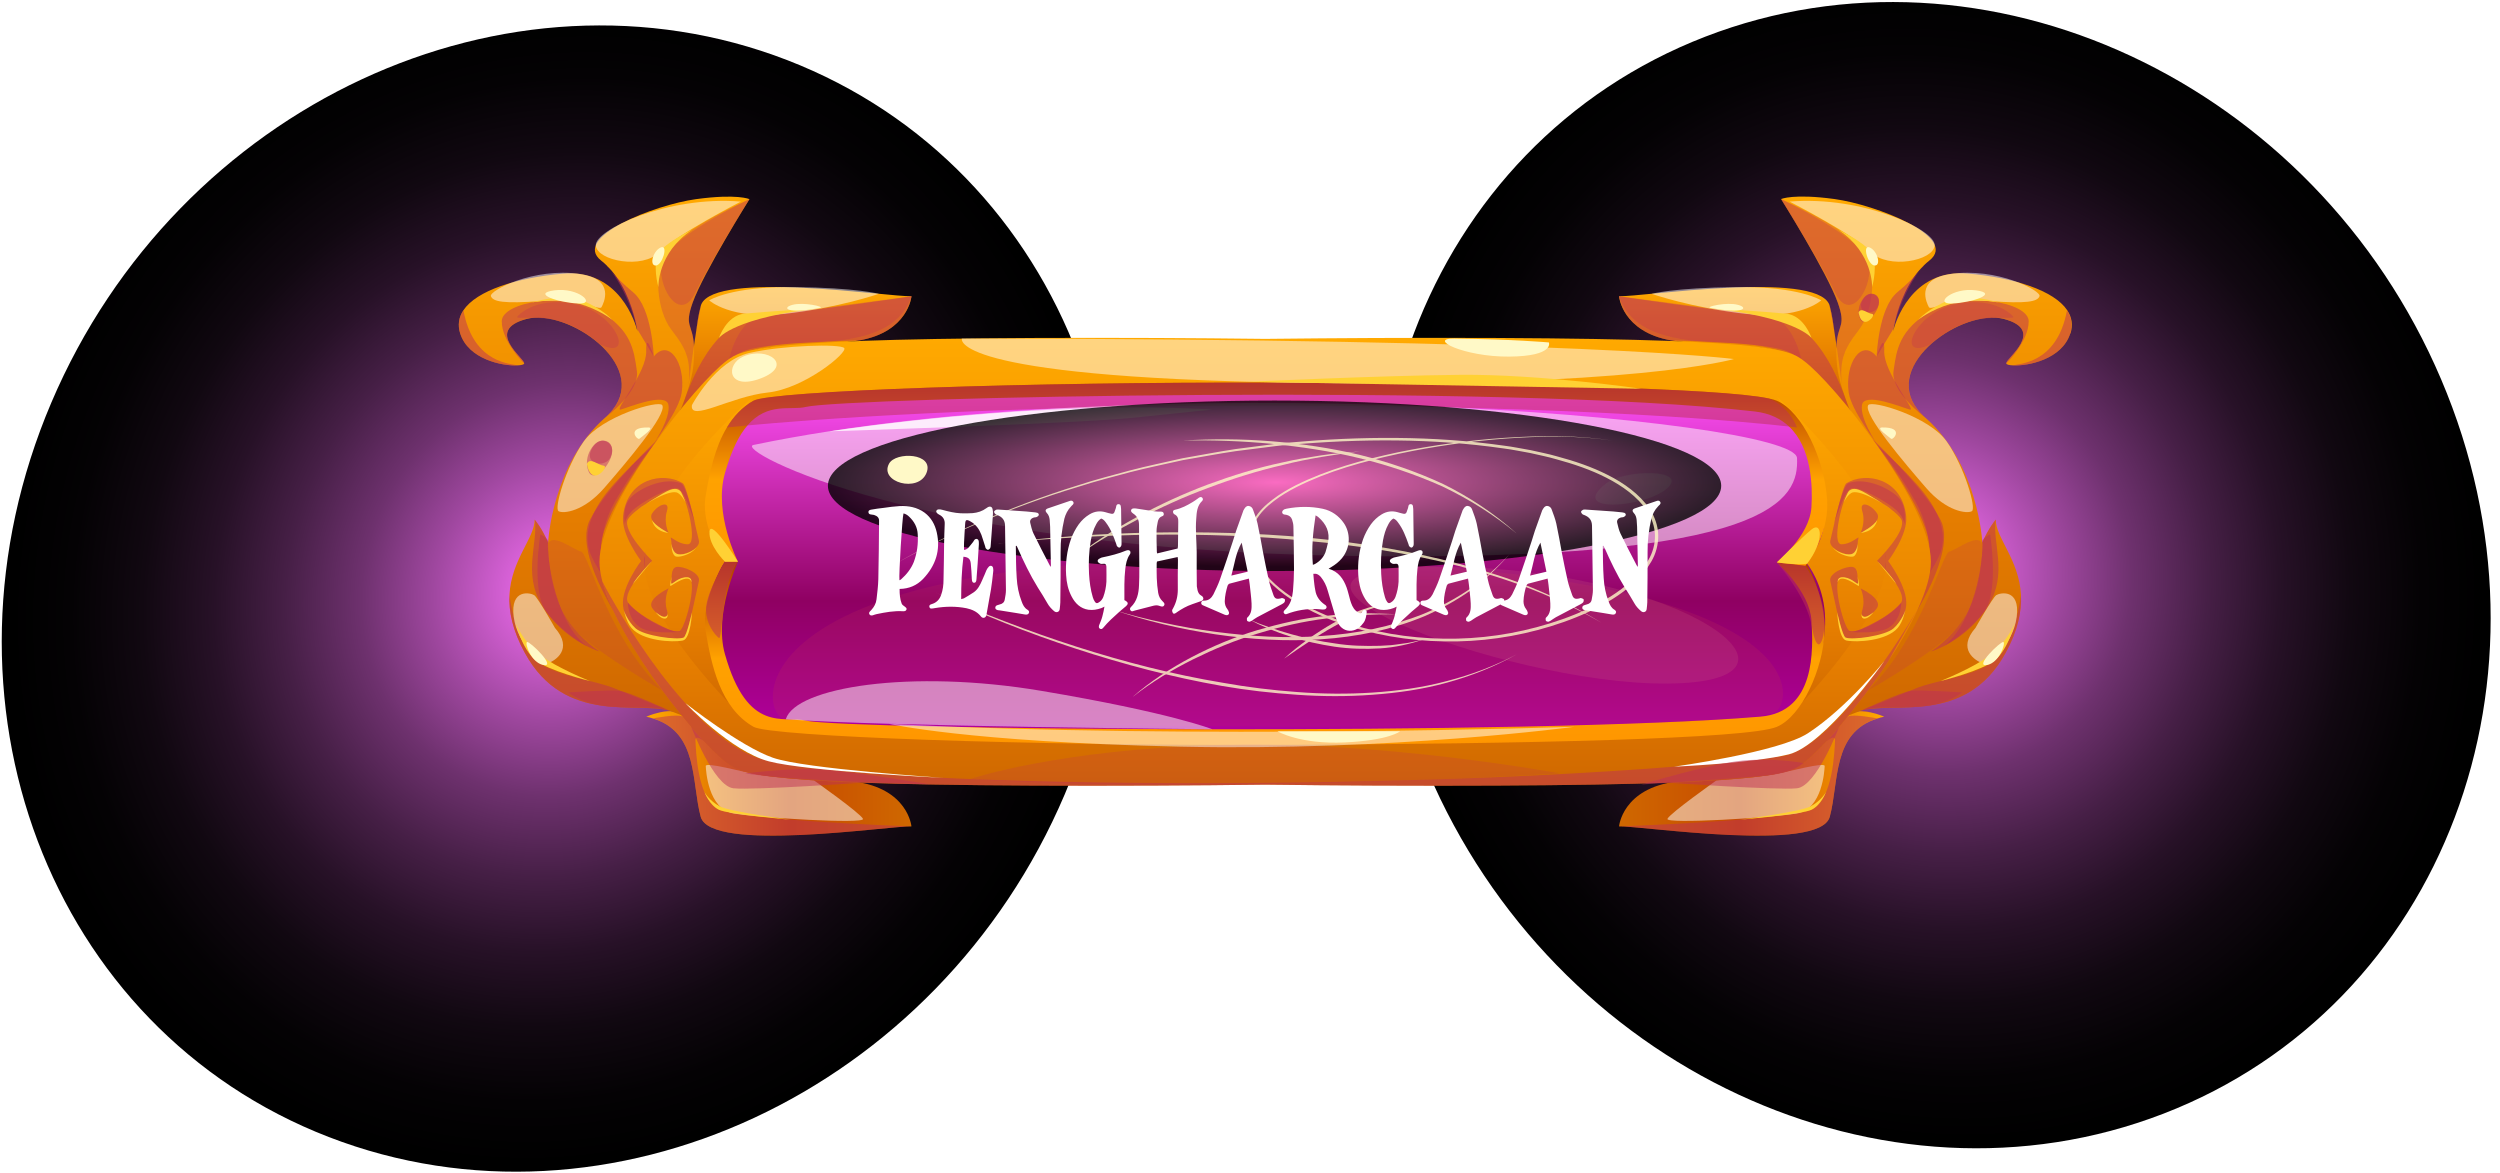 <svg width="1068" height="501" viewBox="0 0 1068 501" fill="none" xmlns="http://www.w3.org/2000/svg">
<path style="mix-blend-mode:screen" d="M454.835 339.389C508.912 212.348 455.836 71.896 336.288 25.681C216.74 -20.535 75.99 44.988 21.914 172.029C-32.163 299.07 20.913 439.521 140.461 485.737C260.009 531.952 400.759 466.43 454.835 339.389Z" fill="url(#paint0_radial_6242_15807)"/>
<path style="mix-blend-mode:screen" d="M609.915 329.389C555.838 202.348 608.914 61.896 728.462 15.681C848.01 -30.535 988.76 34.988 1042.84 162.029C1096.91 289.07 1043.84 429.521 924.289 475.737C804.741 521.952 663.991 456.43 609.915 329.389Z" fill="url(#paint1_radial_6242_15807)"/>
<g style="mix-blend-mode:hard-light" clip-path="url(#clip0_6242_15807)">
<path d="M804.963 173.486C804.963 173.486 795.67 177.757 790.103 174.818C789.976 174.733 789.807 174.649 789.658 174.564C789.531 174.458 789.362 174.374 789.214 174.226C789.193 174.226 789.193 174.205 789.193 174.205C788.854 173.993 788.6 173.76 788.325 173.464C783.287 168.157 775.73 156.295 763.96 151.453C752.17 146.611 739.384 148.683 716.205 145.765C715.443 145.659 714.681 145.553 713.961 145.405H713.877C692.941 141.705 691.629 126.544 691.629 126.544C701.197 126.904 775.285 115.464 781.445 130.054C781.53 130.266 781.614 130.498 781.657 130.71C782.715 134.6 783.266 138.914 783.879 143.27C783.901 143.481 783.943 143.735 783.985 143.946C784.155 145.088 784.324 146.272 784.514 147.393V147.562C784.599 148.027 784.642 148.492 784.769 148.937C784.769 149.021 784.768 149.106 784.79 149.19C785.255 151.897 785.848 154.561 786.674 157.056C789.193 164.795 794.04 171.181 804.942 173.486H804.963Z" fill="url(#paint2_linear_6242_15807)"/>
<path d="M804.963 306.167C803.926 306.379 802.91 306.633 801.978 306.971C782.61 312.955 785.679 334.057 781.678 348.922C777.466 364.463 701.345 352.728 691.65 353.045C691.65 353.045 693.047 336.785 716.227 333.867C739.406 330.928 752.212 333.021 763.982 328.179C775.73 323.337 783.308 311.475 788.346 306.167C789.913 304.518 792.093 303.926 794.337 303.841H794.358C794.358 303.841 794.443 303.82 794.485 303.82C796.094 303.757 797.745 304.011 799.227 304.349C802.423 305.026 804.963 306.189 804.963 306.189V306.167Z" fill="url(#paint3_linear_6242_15807)"/>
<path d="M884.406 142.465C880.871 153.524 866.414 156.379 860.084 156.104H860.063C858.285 156.04 857.163 155.744 857.078 155.279C856.719 153.207 874.373 141.091 856.041 136.249C838.705 131.682 803.756 155.491 819.251 175.028C819.886 175.853 820.627 176.678 821.474 177.481C821.749 177.756 822.045 178.031 822.342 178.306C822.405 178.327 822.426 178.369 822.447 178.39H822.469C845.288 198.478 846.854 231.844 846.854 231.844C849.458 225.607 852.591 221.991 852.591 221.991C852.591 229.793 862.561 239.076 863.365 254.152V254.258C863.704 261.151 862.095 269.292 856.74 279.018C839.678 310.038 808.709 299.317 794.569 303.736C794.463 303.758 794.4 303.8 794.4 303.8H794.379L794.357 303.821L788.367 306.147C788.367 306.147 810.72 278.342 808.646 239.943C807.185 212.856 796.749 191.627 790.145 174.796C788.96 171.814 787.922 169.023 787.076 166.338C785.89 162.637 785.086 159.17 784.768 155.935C784.43 152.403 784.408 149.697 784.557 147.561V147.392C785.149 138.215 788.769 139.653 785.107 129.292C780.619 116.521 760.891 85.036 760.891 85.036C760.891 85.036 766.098 82.626 783.752 85.036C801.406 87.468 837.053 101.296 824.204 111.319C823.379 111.975 822.596 112.651 821.855 113.391C821.855 113.391 821.791 113.476 821.664 113.645C820.182 115.041 818.934 116.542 817.769 118.212H817.748C811.715 126.755 809.471 137.158 808.879 140.583C808.794 140.964 808.773 141.26 808.752 141.45C809.514 138.469 816.224 114.597 840.885 116.88C860.402 118.656 877.463 124.069 883.115 132.527C885.084 135.488 885.655 138.765 884.512 142.444L884.406 142.465Z" fill="url(#paint4_linear_6242_15807)"/>
<g style="mix-blend-mode:multiply" opacity="0.5">
<path d="M801.978 306.93C782.61 312.956 785.679 334.059 781.678 348.923C777.466 364.465 701.345 352.73 691.65 353.047C691.65 353.047 764.596 350.382 773.888 345.921C783.181 341.459 783.668 320.632 783.922 316.466C784.134 312.681 778.609 318.052 777.508 319.088C778.715 317.608 787.161 307.353 789.341 306.148C791.691 304.837 802 306.909 802 306.909L801.978 306.93Z" fill="#BE2F55"/>
</g>
<g style="mix-blend-mode:multiply" opacity="0.5">
<path d="M856.719 279.04C839.658 310.059 808.689 299.339 794.549 303.758C796.2 303.103 809.536 297.816 817.982 294.264C826.999 290.458 841.69 289.422 851.216 282.846C860.339 276.545 863.133 255.971 863.345 254.279C863.684 261.172 862.075 269.313 856.719 279.04Z" fill="#BE2F55"/>
</g>
<g style="mix-blend-mode:multiply" opacity="0.5">
<path d="M849.48 258.634C840.653 273.161 826.174 278.003 824.883 278.341C825.878 277.58 837.203 270.412 842.198 257.936C847.406 244.996 846.855 231.844 846.855 231.844C849.459 225.606 852.592 221.99 852.592 221.99C851.004 231.844 857.884 244.827 849.48 258.634Z" fill="#BE2F55"/>
</g>
<g style="mix-blend-mode:multiply" opacity="0.5">
<path d="M866.648 137.328C866.648 145.891 857.08 155.28 857.08 155.28C856.72 153.207 874.374 141.091 856.042 136.249C837.69 131.407 799.651 158.346 822.449 178.391C821.602 177.756 807.631 167.247 808.922 158.472C810.213 149.38 811.251 141.091 824.904 132.803C838.557 124.493 866.669 128.785 866.669 137.328H866.648Z" fill="#BE2F55"/>
</g>
<g style="mix-blend-mode:multiply" opacity="0.5">
<path d="M884.406 142.464C880.871 153.523 866.413 156.378 860.084 156.103C861.46 155.278 878.712 156.103 883.009 132.59C884.978 135.487 885.549 138.806 884.406 142.464Z" fill="#BE2F55"/>
</g>
<g style="mix-blend-mode:multiply" opacity="0.5">
<path d="M781.657 130.73C782.715 134.62 783.266 138.934 783.88 143.29C783.16 138.828 782.356 134.261 781.445 130.074C781.53 130.286 781.615 130.518 781.657 130.73Z" fill="#BE2F55"/>
</g>
<g style="mix-blend-mode:multiply" opacity="0.3">
<path d="M786.673 157.056C786.503 159.255 786.546 161.771 786.842 164.711C786.503 161.941 785.805 156.041 784.789 149.19C784.768 149.106 784.768 149.021 784.768 148.937C784.683 148.45 784.598 147.943 784.514 147.456V147.393C785.106 138.216 788.726 139.654 785.064 129.293C780.576 116.522 760.848 85.037 760.848 85.037C760.848 85.037 785.572 95.694 794.378 105.548C803.184 115.401 799.839 133.311 794.378 140.563C790.356 145.934 787.287 149.761 786.673 157.035V157.056Z" fill="#BE2F55"/>
</g>
<g style="mix-blend-mode:multiply" opacity="0.5">
<path d="M821.792 113.434C821.792 113.434 818.68 118.107 810.53 124.852C802.402 131.597 801.703 152.34 801.703 152.34L808.794 140.562C808.794 140.562 812.245 124.683 821.77 113.455L821.792 113.434Z" fill="#BE2F55"/>
</g>
<g style="mix-blend-mode:multiply" opacity="0.5">
<path d="M789.786 174.986C789.786 174.986 789.595 174.711 789.235 174.246C789.214 174.246 789.214 174.225 789.214 174.225C786.335 170.503 773.402 154.222 763.495 150.077C755.832 146.906 729.816 145.806 713.983 145.426H713.898C692.963 141.725 691.65 126.564 691.65 126.564C691.65 126.564 733.373 132.802 756.721 135.044C778.588 137.158 788.473 170.271 789.68 174.542C789.764 174.838 789.786 174.986 789.786 174.986Z" fill="#BE2F55"/>
</g>
<g style="mix-blend-mode:multiply" opacity="0.5">
<path d="M799.797 187.42C799.797 187.42 821.791 208.184 828.966 222.013C836.142 235.82 816.372 265.021 816.372 265.021C816.372 265.021 825.749 247.936 824.204 232.627C822.637 217.319 799.797 187.42 799.797 187.42Z" fill="#BE2F55"/>
</g>
<g style="mix-blend-mode:multiply" opacity="0.3">
<path d="M760.848 85.078C760.848 85.078 777.655 111.805 783.9 124.894C790.144 137.982 799.395 124.323 798.654 113.433C797.913 102.544 760.869 85.078 760.869 85.078H760.848Z" fill="#BE2F55"/>
</g>
<g style="mix-blend-mode:multiply" opacity="0.3">
<path d="M691.629 126.564C691.629 126.564 744.909 133.584 755.387 134.916C765.887 136.248 769.527 153.355 769.527 153.355C769.527 153.355 758.245 147.18 739.913 146.546C721.582 145.912 697.662 145.023 691.629 126.543V126.564Z" fill="#BE2F55"/>
</g>
<g style="mix-blend-mode:multiply" opacity="0.3">
<path d="M824.883 147.012C809.515 154.476 817.474 134.452 834.07 130.244C850.687 126.036 859.493 134.219 860.085 135.382C860.678 136.545 849.904 134.473 840.441 137.708C830.958 140.943 824.883 146.991 824.883 146.991V147.012Z" fill="#BE2F55"/>
</g>
<g style="mix-blend-mode:multiply" opacity="0.5">
<path d="M830.533 275.973C830.533 275.973 840.461 270.56 847.383 261.743C854.305 252.925 850.156 228.207 850.156 228.207C850.156 228.207 846.134 230.3 846.832 231.844C847.552 233.387 845.329 264.09 830.512 275.952L830.533 275.973Z" fill="#BE2F55"/>
</g>
<g style="mix-blend-mode:multiply" opacity="0.5">
<path d="M801.703 190.084C801.703 190.084 818.447 204.441 824.861 214.718C831.275 224.994 830.851 232.437 828.163 237.977C825.475 243.517 824.014 245.06 824.014 245.06C824.014 245.06 826.872 229.498 818.383 214.464C809.895 199.43 801.682 190.084 801.682 190.084H801.703Z" fill="#BE2F55"/>
</g>
<g style="mix-blend-mode:soft-light" opacity="0.5">
<path d="M733.33 333.339C733.33 333.339 713.347 347.463 712.331 349.81C711.315 352.157 756.869 349.345 767.686 347.506C778.524 345.666 779.434 329.067 779.498 327.249C779.561 325.43 764.511 329.575 757.504 330.886C750.497 332.176 733.351 333.339 733.351 333.339H733.33Z" fill="white"/>
</g>
<g style="mix-blend-mode:soft-light" opacity="0.5">
<path d="M843.934 268.214C835.89 277.412 843.976 282.211 846.538 283.184C849.099 284.157 860 275.741 861.546 263.519C863.091 251.298 854.327 253.222 852.782 254.258C851.216 255.315 843.955 268.192 843.955 268.192L843.934 268.214Z" fill="white"/>
</g>
<g style="mix-blend-mode:soft-light" opacity="0.5">
<path d="M798.104 173.041C795.712 176.89 814.192 198.478 822.913 208.522C831.635 218.545 840.292 219.539 842.367 218.397C844.441 217.255 839.17 199.388 831.677 188.667C824.183 177.926 799.523 170.779 798.104 173.062V173.041Z" fill="white"/>
</g>
<g style="mix-blend-mode:soft-light" opacity="0.5">
<path d="M764.51 86.114C764.51 86.114 791.901 100.154 799.225 107.661C806.55 115.167 825.918 111.446 826.49 104.87C827.061 98.293 795.923 83.513 764.51 86.114Z" fill="white"/>
</g>
<g style="mix-blend-mode:soft-light" opacity="0.5">
<path d="M705.578 125.528C705.578 125.528 722.703 131.512 745.819 134.092C768.913 136.693 778.015 128.319 778.015 128.319C778.015 128.319 768.934 122.314 741.797 122.631C714.68 122.948 705.578 125.528 705.578 125.528Z" fill="white"/>
</g>
<g style="mix-blend-mode:soft-light" opacity="0.5">
<path d="M833.117 117.07C817.919 119.312 823.189 129.673 824.036 131.237C824.883 132.802 833.16 127.347 849.628 128.594C866.097 129.842 870.415 128.827 871.283 126.543C872.151 124.259 853.121 114.11 833.117 117.049V117.07Z" fill="white"/>
</g>
<path d="M743.195 350.191C743.195 350.191 768.851 346.892 773.445 344.503C778.038 342.113 780.07 338.35 780.07 338.35C780.07 338.35 777.996 343.953 773.847 345.941C769.677 347.928 743.195 350.191 743.195 350.191Z" fill="#FFD134"/>
<path d="M828.967 290.944C828.967 290.944 843.044 285.404 850.304 279.801C857.565 274.197 860.888 265.93 860.888 265.93C860.888 265.93 858.009 277.115 852.463 281.831C846.917 286.546 828.967 290.944 828.967 290.944Z" fill="#FFD134"/>
<path d="M819.379 136.672C819.379 136.672 824.078 131.513 832.503 128.32C840.949 125.127 853.714 129.187 853.714 129.187C853.714 129.187 842.791 127.094 833.794 129.674C824.798 132.253 819.379 136.672 819.379 136.672Z" fill="#FFD134"/>
<path d="M729.16 131.492C729.16 131.492 755.218 133.226 762.987 133.987C770.755 134.748 773.867 144.348 773.867 144.348C773.867 144.348 767.051 135.341 729.181 131.513L729.16 131.492Z" fill="#FFD134"/>
<path d="M785.424 98.209C785.424 98.209 795.796 103.009 799.225 107.661C802.655 112.313 799.776 122.61 799.776 122.61C799.776 122.61 800.22 108.084 785.424 98.209Z" fill="#FFD134"/>
<path d="M730.577 131.49C728.588 131.089 737.669 128.911 742.516 130.243C747.364 131.575 744.527 134.26 730.577 131.49Z" fill="#FFF9C7"/>
<path d="M833.814 129.674C826.024 129.991 833.899 122.696 844.102 124.028C854.305 125.36 842.366 129.335 833.814 129.674Z" fill="#FFF9C7"/>
<path d="M798.549 105.652C795.48 104.573 798.041 113.433 800.92 113.433C803.799 113.433 801.957 106.857 798.549 105.652Z" fill="#FFF9C7"/>
<path d="M848.949 284.071C842.874 285.276 854.792 273.795 855.85 274.26C856.909 274.725 854.157 283.035 848.949 284.071Z" fill="#FFF9C7"/>
<g style="mix-blend-mode:multiply" opacity="0.5">
<path d="M712.311 334.355C712.311 334.355 759.134 337.632 767.623 336.765C776.111 335.898 785.7 310.461 785.7 310.461C785.7 310.461 775.921 318.961 764.151 322.239C752.382 325.516 712.311 334.355 712.311 334.355Z" fill="#BE2F55"/>
</g>
<g style="mix-blend-mode:multiply" opacity="0.2">
<path d="M797.893 295.109C797.893 295.109 823.866 280.308 834.281 270.201C844.695 260.094 847.426 239.985 846.854 233.282C846.283 226.579 835.868 234.974 832.756 235.629C829.645 236.285 821.241 272.231 797.893 295.109Z" fill="#BE2F55"/>
</g>
<g style="mix-blend-mode:multiply" opacity="0.5">
<path d="M801.703 152.32C795.394 144.454 788.028 154.984 789.764 167.692C790.78 175.071 801.364 188.921 801.364 188.921C801.364 188.921 794.505 178.729 795.437 173.02C796.368 167.311 812.731 174.141 815.864 174.966C818.997 175.79 804.645 159.192 804.941 150.015C805.238 140.817 801.703 152.32 801.703 152.32Z" fill="#BE2F55"/>
</g>
<path d="M803.968 182.619C801.131 182.682 806.995 186.636 807.863 187.419C808.731 188.201 813.832 182.407 803.968 182.619Z" fill="#FFF9C7"/>
<g style="mix-blend-mode:multiply" opacity="0.5">
<path d="M795.521 303.356C795.521 303.356 812.054 295.617 816.309 295.109C820.563 294.602 838.218 295.807 838.218 295.807C838.218 295.807 831.528 301.643 817.833 302.066C804.137 302.489 803.184 301.579 795.521 303.356Z" fill="#BE2F55"/>
</g>
<path d="M276.057 173.486C276.057 173.486 285.349 177.757 290.917 174.818C291.044 174.733 291.213 174.649 291.361 174.564C291.488 174.458 291.658 174.374 291.806 174.226C291.827 174.226 291.827 174.205 291.827 174.205C292.166 173.993 292.42 173.76 292.695 173.464C297.733 168.157 305.29 156.295 317.059 151.453C328.85 146.611 341.635 148.683 364.814 145.765C365.576 145.659 366.339 145.553 367.058 145.405H367.143C388.078 141.705 389.391 126.544 389.391 126.544C379.823 126.904 305.734 115.464 299.574 130.054C299.49 130.266 299.405 130.498 299.363 130.71C298.304 134.6 297.754 138.914 297.14 143.27C297.119 143.481 297.077 143.735 297.034 143.946C296.865 145.088 296.696 146.272 296.505 147.393V147.562C296.42 148.027 296.378 148.492 296.251 148.937C296.251 149.021 296.251 149.106 296.23 149.19C295.764 151.897 295.171 154.561 294.346 157.056C291.827 164.795 286.979 171.181 276.078 173.486H276.057Z" fill="url(#paint5_linear_6242_15807)"/>
<path d="M276.057 306.169C277.094 306.381 278.11 306.635 279.041 306.973C298.41 312.957 295.341 334.059 299.342 348.924C303.554 364.465 379.674 352.73 389.369 353.047C389.369 353.047 387.972 336.787 364.793 333.869C341.614 330.93 328.808 333.023 317.038 328.181C305.29 323.339 297.712 311.477 292.674 306.169C291.107 304.52 288.927 303.928 286.683 303.843H286.662C286.662 303.843 286.577 303.822 286.535 303.822C284.926 303.759 283.275 304.013 281.793 304.351C278.597 305.028 276.057 306.19 276.057 306.19V306.169Z" fill="url(#paint6_linear_6242_15807)"/>
<path d="M196.592 142.466C200.127 153.525 214.585 156.379 220.914 156.104H220.935C222.714 156.041 223.836 155.745 223.92 155.28C224.28 153.208 206.626 141.092 224.957 136.249C242.294 131.682 277.243 155.491 261.748 175.029C261.113 175.854 260.372 176.678 259.525 177.482C259.25 177.757 258.953 178.032 258.657 178.306C258.594 178.328 258.572 178.37 258.551 178.391H258.53C235.711 198.478 234.144 231.845 234.144 231.845C231.541 225.607 228.408 221.991 228.408 221.991C228.408 229.794 218.438 239.076 217.633 254.153V254.258C217.295 261.152 218.903 269.292 224.259 279.019C241.32 310.038 272.289 299.318 286.43 303.737C286.535 303.758 286.599 303.801 286.599 303.801H286.62L286.641 303.822L292.632 306.148C292.632 306.148 270.278 278.342 272.353 239.943C273.813 212.857 284.249 191.628 290.854 174.796C292.039 171.815 293.076 169.024 293.923 166.338C295.108 162.638 295.913 159.17 296.23 155.935C296.569 152.404 296.59 149.698 296.442 147.562V147.393C295.849 138.216 292.23 139.654 295.892 129.293C300.443 116.543 320.171 85.079 320.171 85.079C320.171 85.079 314.964 82.669 297.31 85.079C279.656 87.511 244.009 101.339 256.858 111.362C257.683 112.018 258.467 112.694 259.207 113.434C259.207 113.434 259.271 113.519 259.398 113.688C260.88 115.084 262.129 116.585 263.293 118.255H263.314C269.347 126.798 271.591 137.201 272.183 140.626C272.268 141.007 272.289 141.303 272.31 141.493C271.548 138.512 264.838 114.64 240.177 116.923C220.66 118.699 203.599 124.112 197.947 132.57C195.999 135.509 195.428 138.808 196.592 142.466Z" fill="url(#paint7_linear_6242_15807)"/>
<g style="mix-blend-mode:multiply" opacity="0.5">
<path d="M279.043 306.93C298.411 312.956 295.342 334.059 299.343 348.923C303.555 364.465 379.676 352.73 389.371 353.047C389.371 353.047 316.425 350.382 307.133 345.921C297.84 341.459 297.353 320.632 297.099 316.466C296.887 312.681 302.412 318.052 303.513 319.088C302.306 317.608 293.86 307.353 291.68 306.148C289.33 304.837 279.021 306.909 279.021 306.909L279.043 306.93Z" fill="#BE2F55"/>
</g>
<g style="mix-blend-mode:multiply" opacity="0.5">
<path d="M224.28 279.04C241.341 310.059 272.31 299.339 286.451 303.758C284.8 303.103 271.464 297.816 263.018 294.264C254 290.458 239.309 289.422 229.784 282.846C220.66 276.545 217.866 255.971 217.654 254.279C217.316 261.172 218.924 269.313 224.28 279.04Z" fill="#BE2F55"/>
</g>
<g style="mix-blend-mode:multiply" opacity="0.5">
<path d="M231.54 258.636C240.367 273.162 254.846 278.005 256.137 278.343C255.142 277.582 243.818 270.414 238.822 257.938C233.615 244.998 234.165 231.846 234.165 231.846C231.561 225.608 228.428 221.992 228.428 221.992C230.016 231.846 223.136 244.829 231.54 258.636Z" fill="#BE2F55"/>
</g>
<g style="mix-blend-mode:multiply" opacity="0.5">
<path d="M214.351 137.328C214.351 145.891 223.919 155.28 223.919 155.28C224.279 153.207 206.625 141.091 224.956 136.249C243.309 131.407 281.348 158.346 258.55 178.391C259.397 177.756 273.368 167.247 272.077 158.472C270.785 149.38 269.748 141.091 256.095 132.803C242.441 124.493 214.33 128.785 214.33 137.328H214.351Z" fill="#BE2F55"/>
</g>
<g style="mix-blend-mode:multiply" opacity="0.5">
<path d="M196.592 142.466C200.127 153.525 214.585 156.38 220.915 156.105C219.539 155.28 202.287 156.105 197.989 132.592C196 135.489 195.428 138.808 196.592 142.466Z" fill="#BE2F55"/>
</g>
<g style="mix-blend-mode:multiply" opacity="0.5">
<path d="M299.342 130.732C298.283 134.622 297.733 138.936 297.119 143.292C297.839 138.83 298.643 134.263 299.553 130.076C299.469 130.288 299.384 130.52 299.342 130.732Z" fill="#BE2F55"/>
</g>
<g style="mix-blend-mode:multiply" opacity="0.3">
<path d="M294.325 157.057C294.494 159.256 294.452 161.772 294.155 164.711C294.494 161.941 295.192 156.042 296.209 149.191C296.23 149.106 296.23 149.022 296.23 148.937C296.314 148.451 296.399 147.943 296.484 147.457V147.394C295.891 138.217 292.271 139.655 295.933 129.294C300.442 116.543 320.171 85.08 320.171 85.08C320.171 85.08 295.447 95.737 286.641 105.59C277.835 115.444 281.179 133.354 286.641 140.606C290.663 145.977 293.732 149.804 294.346 157.078L294.325 157.057Z" fill="#BE2F55"/>
</g>
<g style="mix-blend-mode:multiply" opacity="0.5">
<path d="M259.207 113.434C259.207 113.434 262.319 118.107 270.468 124.852C278.597 131.597 279.296 152.34 279.296 152.34L272.204 140.562C272.204 140.562 268.754 124.683 259.228 113.455L259.207 113.434Z" fill="#BE2F55"/>
</g>
<g style="mix-blend-mode:multiply" opacity="0.5">
<path d="M291.234 174.986C291.234 174.986 291.425 174.711 291.785 174.246C291.806 174.246 291.806 174.225 291.806 174.225C294.685 170.503 307.618 154.222 317.525 150.077C325.188 146.906 351.204 145.806 367.037 145.426H367.122C388.057 141.725 389.37 126.564 389.37 126.564C389.37 126.564 347.647 132.802 324.299 135.044C302.432 137.158 292.547 170.271 291.34 174.542C291.256 174.838 291.234 174.986 291.234 174.986Z" fill="#BE2F55"/>
</g>
<g style="mix-blend-mode:multiply" opacity="0.5">
<path d="M281.201 187.42C281.201 187.42 259.208 208.184 252.032 222.013C244.856 235.82 264.627 265.021 264.627 265.021C264.627 265.021 255.249 247.936 256.794 232.627C258.34 217.319 281.201 187.42 281.201 187.42Z" fill="#BE2F55"/>
</g>
<g style="mix-blend-mode:multiply" opacity="0.3">
<path d="M320.172 85.08C320.172 85.08 303.365 111.807 297.12 124.896C290.876 137.984 281.625 124.325 282.366 113.435C283.107 102.546 320.172 85.08 320.172 85.08Z" fill="#BE2F55"/>
</g>
<g style="mix-blend-mode:multiply" opacity="0.3">
<path d="M389.369 126.566C389.369 126.566 336.089 133.586 325.611 134.918C315.112 136.25 311.471 153.356 311.471 153.356C311.471 153.356 322.753 147.182 341.085 146.548C359.416 145.914 383.336 145.025 389.369 126.545V126.566Z" fill="#BE2F55"/>
</g>
<g style="mix-blend-mode:multiply" opacity="0.3">
<path d="M256.138 147.012C271.506 154.476 263.547 134.452 246.951 130.244C230.334 126.036 221.528 134.219 220.936 135.382C220.343 136.545 231.117 134.473 240.58 137.708C250.063 140.943 256.138 146.991 256.138 146.991V147.012Z" fill="#BE2F55"/>
</g>
<g style="mix-blend-mode:multiply" opacity="0.5">
<path d="M250.465 275.975C250.465 275.975 240.538 270.562 233.616 261.745C226.694 252.927 230.843 228.209 230.843 228.209C230.843 228.209 234.865 230.302 234.166 231.846C233.446 233.389 235.669 264.092 250.487 275.954L250.465 275.975Z" fill="#BE2F55"/>
</g>
<g style="mix-blend-mode:multiply" opacity="0.5">
<path d="M279.295 190.084C279.295 190.084 262.551 204.441 256.137 214.718C249.702 224.994 250.147 232.437 252.835 237.977C255.523 243.517 256.984 245.06 256.984 245.06C256.984 245.06 254.126 229.498 262.615 214.464C271.103 199.43 279.316 190.084 279.316 190.084H279.295Z" fill="#BE2F55"/>
</g>
<g style="mix-blend-mode:soft-light" opacity="0.5">
<path d="M347.67 333.341C347.67 333.341 367.652 347.465 368.668 349.812C369.685 352.159 324.131 349.347 313.314 347.508C302.497 345.668 301.566 329.069 301.502 327.251C301.439 325.432 316.489 329.577 323.496 330.888C330.502 332.178 347.649 333.341 347.649 333.341H347.67Z" fill="white"/>
</g>
<g style="mix-blend-mode:soft-light" opacity="0.5">
<path d="M237.065 268.214C245.109 277.412 237.023 282.211 234.462 283.184C231.9 284.157 220.999 275.741 219.453 263.519C217.908 251.298 226.672 253.222 228.217 254.258C229.783 255.315 237.044 268.192 237.044 268.192L237.065 268.214Z" fill="white"/>
</g>
<g style="mix-blend-mode:soft-light" opacity="0.5">
<path d="M282.895 173.041C285.287 176.89 266.807 198.478 258.086 208.522C249.365 218.545 240.707 219.539 238.633 218.397C236.558 217.255 241.829 199.388 249.323 188.667C256.816 177.926 281.477 170.779 282.895 173.062V173.041Z" fill="white"/>
</g>
<g style="mix-blend-mode:soft-light" opacity="0.5">
<path d="M316.509 86.116C316.509 86.116 289.118 100.156 281.794 107.663C274.47 115.169 255.101 111.448 254.529 104.871C253.958 98.296 285.096 83.515 316.509 86.116Z" fill="white"/>
</g>
<g style="mix-blend-mode:soft-light" opacity="0.5">
<path d="M375.42 125.528C375.42 125.528 358.295 131.512 335.179 134.092C312.085 136.693 302.982 128.319 302.982 128.319C302.982 128.319 312.064 122.314 339.201 122.631C366.317 122.948 375.42 125.528 375.42 125.528Z" fill="white"/>
</g>
<g style="mix-blend-mode:soft-light" opacity="0.5">
<path d="M247.882 117.07C263.081 119.312 257.81 129.673 256.963 131.237C256.117 132.802 247.84 127.347 231.371 128.594C214.902 129.842 210.584 128.827 209.716 126.543C208.848 124.259 227.878 114.11 247.882 117.049V117.07Z" fill="white"/>
</g>
<path d="M337.804 350.193C337.804 350.193 312.149 346.894 307.555 344.505C302.941 342.115 300.93 338.352 300.93 338.352C300.93 338.352 303.004 343.955 307.153 345.943C311.323 347.93 337.804 350.193 337.804 350.193Z" fill="#FFD134"/>
<path d="M252.031 290.944C252.031 290.944 237.954 285.404 230.693 279.801C223.433 274.197 220.109 265.93 220.109 265.93C220.109 265.93 222.988 277.115 228.534 281.831C234.08 286.546 252.031 290.944 252.031 290.944Z" fill="#FFD134"/>
<path d="M261.62 136.672C261.62 136.672 256.92 131.513 248.496 128.32C240.05 125.127 227.285 129.187 227.285 129.187C227.285 129.187 238.208 127.094 247.204 129.674C256.201 132.253 261.62 136.672 261.62 136.672Z" fill="#FFD134"/>
<path d="M351.859 131.492C351.859 131.492 325.801 133.226 318.033 133.987C310.264 134.748 307.152 144.348 307.152 144.348C307.152 144.348 313.968 135.341 351.838 131.513L351.859 131.492Z" fill="#FFD134"/>
<path d="M295.596 98.211C295.596 98.211 285.224 103.011 281.794 107.663C278.365 112.314 281.244 122.612 281.244 122.612C281.244 122.612 280.8 108.086 295.596 98.211Z" fill="#FFD134"/>
<path d="M350.42 131.492C352.41 131.091 343.329 128.913 338.481 130.245C333.634 131.577 336.47 134.262 350.42 131.492Z" fill="#FFF9C7"/>
<path d="M247.183 129.674C254.973 129.991 247.099 122.696 236.896 124.028C226.693 125.36 238.632 129.335 247.183 129.674Z" fill="#FFF9C7"/>
<path d="M282.47 105.654C285.54 104.575 282.978 113.435 280.099 113.435C277.22 113.435 279.062 106.859 282.47 105.654Z" fill="#FFF9C7"/>
<path d="M232.049 284.073C238.124 285.278 226.207 273.797 225.148 274.262C224.09 274.727 226.842 283.037 232.049 284.073Z" fill="#FFF9C7"/>
<g style="mix-blend-mode:multiply" opacity="0.5">
<path d="M368.689 334.355C368.689 334.355 321.865 337.632 313.376 336.765C304.888 335.898 295.299 310.461 295.299 310.461C295.299 310.461 305.078 318.961 316.848 322.239C328.617 325.516 368.689 334.355 368.689 334.355Z" fill="#BE2F55"/>
</g>
<g style="mix-blend-mode:multiply" opacity="0.2">
<path d="M283.106 295.109C283.106 295.109 257.132 280.308 246.718 270.201C236.303 260.094 233.572 239.985 234.144 233.282C234.715 226.579 245.13 234.974 248.242 235.629C251.353 236.285 259.757 272.231 283.106 295.109Z" fill="#BE2F55"/>
</g>
<g style="mix-blend-mode:multiply" opacity="0.5">
<path d="M279.296 152.32C285.605 144.454 292.971 154.984 291.235 167.692C290.219 175.071 279.635 188.921 279.635 188.921C279.635 188.921 286.494 178.729 285.562 173.02C284.631 167.311 268.268 174.141 265.135 174.966C262.002 175.79 276.354 159.192 276.058 150.015C275.761 140.817 279.296 152.32 279.296 152.32Z" fill="#BE2F55"/>
</g>
<path d="M277.053 182.621C279.889 182.684 274.026 186.638 273.158 187.421C272.29 188.203 267.188 182.409 277.053 182.621Z" fill="#FFF9C7"/>
<g style="mix-blend-mode:multiply" opacity="0.5">
<path d="M285.477 303.356C285.477 303.356 268.945 295.617 264.69 295.109C260.435 294.602 242.781 295.807 242.781 295.807C242.781 295.807 249.47 301.643 263.166 302.066C276.862 302.489 277.814 301.579 285.477 303.356Z" fill="#BE2F55"/>
</g>
<path d="M824.882 239.964C824.882 245.61 822.744 252.608 819.294 260.199C819.294 260.199 819.294 260.221 819.273 260.263C816.034 267.41 811.61 275.107 806.677 282.592C793.828 302.193 777.656 320.695 770.417 325.981C763.897 330.738 757.165 335.665 614.175 335.665C575.861 335.665 543.664 335.263 540.489 335.2C537.314 335.263 505.138 335.665 466.803 335.665C323.791 335.665 317.081 330.738 310.561 325.981C298.94 317.502 264.309 275.022 257.345 248.422C257.323 248.401 257.323 248.358 257.323 248.358C256.519 245.356 256.096 242.522 256.096 239.985C256.096 215.14 297.627 163.483 310.561 154.01C317.081 149.253 323.791 144.326 466.803 144.326C505.117 144.326 537.314 144.728 540.489 144.77C543.664 144.749 575.84 144.326 614.175 144.326C757.187 144.326 763.897 149.253 770.417 154.01C783.35 163.483 824.882 215.119 824.882 239.985V239.964Z" fill="url(#paint8_linear_6242_15807)"/>
<path d="M759.07 171.942C747.724 163.653 540.488 163.907 540.488 163.907C540.488 163.907 333.253 163.844 321.907 172.132C310.561 180.421 275.273 224.741 275.273 239.965C275.273 255.189 310.561 300.904 321.907 309.214C333.253 317.503 540.488 316.044 540.488 316.044C540.488 316.044 748.19 316.361 759.536 308.072C770.882 299.783 805.682 255.189 805.682 239.986C805.682 224.783 770.395 180.273 759.049 171.963L759.07 171.942Z" fill="url(#paint9_linear_6242_15807)"/>
<path d="M321.908 169.445C321.908 169.445 286.853 209.071 309.651 239.963C309.651 239.963 290.833 264.998 316.446 305.512C316.446 305.512 274.428 265.02 275.274 239.963C276.375 207.294 321.908 169.445 321.908 169.445Z" fill="url(#paint10_linear_6242_15807)"/>
<path d="M759.07 169.445C759.07 169.445 795.543 216.366 771.327 239.963C771.327 239.963 794.125 265.083 764.532 305.512C764.532 305.512 805.407 265.992 805.704 239.963C806.042 211.206 759.07 169.445 759.07 169.445Z" fill="url(#paint11_linear_6242_15807)"/>
<path d="M309.673 239.965H315.261C315.261 239.965 304.847 262.273 309.673 279.379C319.41 313.95 335.138 305.577 344.24 307.818C360.603 311.836 653.929 314.31 752.044 306.148C775.709 304.181 774.63 277.476 773.847 265.021C773.064 252.567 759.05 240.24 759.05 240.24L771.307 239.965C771.307 239.965 780.134 254.851 779.456 270.181C778.779 285.511 769.931 305.873 759.071 310.504C746.857 315.684 650.797 317.778 546.205 318.2C438.523 318.623 329.169 314.627 321.929 310.504C307.662 302.384 303.936 284.052 301.523 270.012C299.089 255.971 309.694 239.986 309.694 239.986L309.673 239.965Z" fill="url(#paint12_linear_6242_15807)"/>
<path d="M771.306 241.718L759.05 240.259C759.05 240.259 773.042 229.095 773.846 216.662C774.418 207.527 773.91 191.288 764.257 182.196C760.785 178.918 756.065 176.55 749.799 175.81C644.424 163.546 360.603 169.847 344.24 173.844C337.783 175.429 327.961 171.687 319.325 181.731C315.79 185.812 312.466 192.24 309.651 202.283C304.825 219.411 315.239 239.942 315.239 239.942H309.651C309.651 239.942 299.046 225.712 301.48 211.672C303.089 202.41 305.227 191.33 310.604 182.492C313.377 177.925 317.018 173.949 321.886 171.179C329.126 167.056 438.501 163.06 546.162 163.462C644.064 163.863 734.495 165.724 755.663 170.228C757.123 170.524 758.245 170.862 759.028 171.179C769.909 175.768 779.477 196.215 780.556 213.659C781.509 228.989 771.264 241.676 771.264 241.676L771.306 241.718Z" fill="url(#paint13_linear_6242_15807)"/>
<g style="mix-blend-mode:multiply" opacity="0.5">
<path d="M818.681 261.214L806.657 282.57C793.808 302.172 777.636 320.673 770.396 325.959C763.876 330.717 757.145 335.644 614.155 335.644C575.84 335.644 543.644 335.242 540.469 335.178C537.293 335.242 505.118 335.644 466.782 335.644C323.771 335.644 317.061 330.717 310.541 325.959C298.92 317.48 264.289 275 257.324 248.4C258.256 250.24 288.907 309.361 321.887 323.126C355.375 337.145 621.881 339.555 760.807 323.126C782.97 320.504 813.918 269.122 818.659 261.235L818.681 261.214Z" fill="#BE2F55"/>
</g>
<g style="mix-blend-mode:multiply" opacity="0.5">
<path d="M794.484 303.82C796.093 303.757 797.744 304.011 799.226 304.349L794.484 303.82Z" fill="#BE2F55"/>
</g>
<g style="mix-blend-mode:multiply" opacity="0.5">
<path d="M787.013 166.063C786.95 165.597 786.907 165.153 786.844 164.73C786.928 165.323 786.971 165.788 787.013 166.063Z" fill="#BE2F55"/>
</g>
<g style="mix-blend-mode:multiply" opacity="0.5">
<path d="M759.07 240.26C759.07 240.26 771.729 254.49 774.015 267.621C776.28 280.773 779.265 275.022 779.519 265.02C779.752 255.019 771.327 241.719 771.327 241.719L759.07 240.26Z" fill="#BE2F55"/>
</g>
<g style="mix-blend-mode:multiply" opacity="0.5">
<path d="M315.26 239.965H309.672C309.672 239.965 302.199 252.335 301.67 259.333C301.141 266.332 305.629 271.492 307.131 272.549C308.634 273.606 308.084 249.121 315.26 239.965Z" fill="#BE2F55"/>
</g>
<g style="mix-blend-mode:multiply" opacity="0.5">
<path d="M767.686 182.619C767.686 182.619 766.564 182.492 764.256 182.217C748.423 180.42 677.15 173.273 544.362 173.273C421.228 173.273 344.112 179.426 319.324 181.752C313.524 182.302 310.582 182.619 310.582 182.619V182.513C313.376 177.946 317.017 173.971 321.907 171.201C329.146 167.078 438.522 163.081 546.183 163.483C644.085 163.885 734.515 165.746 755.683 170.249C764.532 173.633 767.686 182.619 767.686 182.619Z" fill="#BE2F55"/>
</g>
<g style="mix-blend-mode:multiply" opacity="0.5">
<path d="M814.319 220.51C812.584 204.292 797.067 201.395 788.791 206.428C786.991 207.506 782.843 227.319 781.911 230.892C780.98 234.466 788.96 237.553 791.564 236.982C794.167 236.411 793.278 231.865 793.892 230.089C794.527 228.313 791.331 232.415 786.716 232.52C782.123 232.626 787.267 212.285 789.87 209.853C792.474 207.422 809.176 216.937 812.16 221.737C815.124 226.537 801.851 239.604 801.851 239.604C801.851 239.604 815.124 252.671 812.16 257.471C809.197 262.271 792.474 271.786 789.87 269.355C787.267 266.923 782.123 246.561 786.716 246.687C791.31 246.793 794.506 250.895 793.892 249.119C793.257 247.343 794.146 242.797 791.564 242.226C788.96 241.655 780.98 244.742 781.911 248.316C782.843 251.868 786.695 272.738 788.791 272.78C790.886 272.801 812.584 274.916 814.319 258.698C815.145 250.916 806.614 239.646 806.614 239.646C806.614 239.646 815.166 228.376 814.319 220.595V220.51Z" fill="#BE2F55"/>
</g>
<path d="M784.854 261.552C784.854 261.552 787.055 271.723 788.431 272.357C791.098 273.562 805.281 271.659 808.9 268.466C812.499 265.252 813.939 260.77 813.939 260.77C813.939 260.77 813.028 265.527 810.7 268.255C806.022 273.774 793.3 274.535 788.748 273.626C785.383 272.949 784.854 261.531 784.854 261.531V261.552Z" fill="#FFD134"/>
<path d="M785.087 248.632C786.209 244.572 793.596 250.324 794.041 250.324C794.485 250.324 793.575 246.285 793.575 246.285C793.575 246.285 793.999 249.203 793.575 249.372C793.152 249.541 790.294 246.285 786.738 246.623C784.833 246.814 785.066 248.632 785.066 248.632H785.087Z" fill="#FFD134"/>
<path d="M782.525 233.219C782.525 233.219 783.436 234.995 785.849 236.306C788.262 237.617 791.374 238.272 792.199 237.49C793.85 235.925 793.575 232.373 793.575 232.373C793.575 232.373 793.279 236.179 790.802 236.75C788.325 237.321 783.795 235.502 782.525 233.219Z" fill="#FFD134"/>
<path d="M787.562 214.674C787.562 214.674 789.489 210.804 791.542 210.339C795.458 209.43 806.127 216.112 807.842 217.486C807.842 217.486 797.279 210.339 794.146 209.239C791.013 208.119 789.827 209.726 789.489 210.297C789.15 210.868 787.562 214.674 787.562 214.674Z" fill="#FFD134"/>
<path d="M801.873 239.562C801.873 239.562 808.52 246.54 810.171 249.585L801.873 239.562Z" fill="#FFD134"/>
<g style="mix-blend-mode:multiply" opacity="0.5">
<path d="M783.414 223.999C783.414 223.999 787.542 210.762 790.463 208.859C793.384 206.956 806.784 214.822 810.192 218.036C813.6 221.271 813.494 223.999 813.494 223.999C813.494 223.999 815.293 215.985 810.192 211.735C805.09 207.485 796.263 204.06 789.616 206.385C787.203 207.231 783.414 223.999 783.414 223.999Z" fill="#BE2F55"/>
</g>
<g style="mix-blend-mode:multiply" opacity="0.5">
<path d="M790.823 269.736C784.007 269.398 801.323 271.745 806.89 268.15C812.457 264.555 812.203 257.43 812.203 257.43C812.203 257.43 808.668 261.743 801.894 265.338C795.099 268.932 793.004 269.863 790.823 269.736Z" fill="#BE2F55"/>
</g>
<g style="mix-blend-mode:multiply" opacity="0.5">
<path d="M794.824 227.7C794.824 227.7 797.068 223.196 795.565 218.396C794.062 213.596 799.333 215.415 801.873 219.305C804.413 223.196 794.803 227.7 794.803 227.7H794.824Z" fill="#BE2F55"/>
</g>
<g style="mix-blend-mode:multiply" opacity="0.5">
<path d="M794.824 251.318C794.824 251.318 797.068 255.822 795.565 260.622C794.062 265.422 799.333 263.603 801.873 259.713C804.413 255.822 794.803 251.318 794.803 251.318H794.824Z" fill="#BE2F55"/>
</g>
<path d="M794.824 227.699C794.824 227.699 800.624 224.739 801.894 222.201C801.894 222.201 801.429 226.874 794.824 227.699Z" fill="#FFD134"/>
<path d="M795.31 261.954C795.31 261.954 795.077 263.159 796.368 263.498C797.638 263.836 800.369 261.531 800.369 261.531C800.369 261.531 798.4 264.28 796.516 264.28C794.781 264.28 795.331 261.975 795.331 261.975L795.31 261.954Z" fill="#FFD134"/>
<g style="mix-blend-mode:multiply" opacity="0.5">
<path d="M266.151 220.51C267.887 204.292 283.403 201.395 291.679 206.428C293.479 207.506 297.628 227.319 298.559 230.892C299.491 234.466 291.51 237.553 288.906 236.982C286.303 236.411 287.192 231.865 286.578 230.089C285.943 228.313 289.139 232.415 293.754 232.52C298.347 232.626 293.204 212.285 290.6 209.853C287.996 207.422 271.295 216.937 268.31 221.737C265.346 226.537 278.619 239.604 278.619 239.604C278.619 239.604 265.346 252.671 268.31 257.471C271.273 262.271 287.996 271.786 290.6 269.355C293.204 266.923 298.347 246.561 293.754 246.687C289.16 246.793 285.964 250.895 286.578 249.119C287.213 247.343 286.324 242.797 288.906 242.226C291.51 241.655 299.491 244.742 298.559 248.316C297.628 251.868 293.775 272.738 291.679 272.78C289.584 272.822 267.887 274.916 266.151 258.698C265.325 250.916 273.856 239.646 273.856 239.646C273.856 239.646 265.304 228.376 266.151 220.595V220.51Z" fill="#BE2F55"/>
</g>
<path d="M295.616 261.552C295.616 261.552 293.415 271.723 292.039 272.357C289.372 273.562 275.189 271.659 271.569 268.466C267.971 265.252 266.531 260.77 266.531 260.77C266.531 260.77 267.441 265.527 269.77 268.255C274.448 273.774 287.17 274.535 291.721 273.626C295.087 272.949 295.616 261.531 295.616 261.531V261.552Z" fill="#FFD134"/>
<path d="M295.383 248.632C294.261 244.572 286.873 250.324 286.429 250.324C285.984 250.324 286.895 246.285 286.895 246.285C286.895 246.285 286.471 249.203 286.895 249.372C287.318 249.541 290.176 246.285 293.732 246.623C295.637 246.814 295.404 248.632 295.404 248.632H295.383Z" fill="#FFD134"/>
<path d="M297.946 233.219C297.946 233.219 297.036 234.995 294.622 236.306C292.209 237.617 289.098 238.272 288.272 237.49C286.621 235.925 286.896 232.373 286.896 232.373C286.896 232.373 287.192 236.179 289.669 236.75C292.146 237.321 296.676 235.502 297.946 233.219Z" fill="#FFD134"/>
<path d="M292.908 214.674C292.908 214.674 290.982 210.804 288.928 210.339C285.012 209.43 274.344 216.112 272.629 217.486C272.629 217.486 283.192 210.339 286.325 209.239C289.458 208.119 290.643 209.726 290.982 210.297C291.32 210.868 292.908 214.674 292.908 214.674Z" fill="#FFD134"/>
<path d="M278.597 239.562C278.597 239.562 271.95 246.54 270.299 249.585L278.597 239.562Z" fill="#FFD134"/>
<g style="mix-blend-mode:multiply" opacity="0.5">
<path d="M297.056 223.999C297.056 223.999 292.928 210.762 290.007 208.859C287.107 206.956 273.686 214.822 270.278 218.036C266.87 221.271 266.976 223.999 266.976 223.999C266.976 223.999 265.177 215.985 270.278 211.735C275.38 207.485 284.207 204.06 290.853 206.385C293.267 207.231 297.056 223.999 297.056 223.999Z" fill="#BE2F55"/>
</g>
<g style="mix-blend-mode:multiply" opacity="0.5">
<path d="M289.647 269.736C296.463 269.398 279.148 271.745 273.581 268.15C268.013 264.555 268.267 257.43 268.267 257.43C268.267 257.43 271.802 261.743 278.576 265.338C285.371 268.932 287.467 269.863 289.647 269.736Z" fill="#BE2F55"/>
</g>
<g style="mix-blend-mode:multiply" opacity="0.5">
<path d="M285.646 227.7C285.646 227.7 283.403 223.196 284.905 218.396C286.408 213.596 281.138 215.415 278.597 219.305C276.057 223.196 285.668 227.7 285.668 227.7H285.646Z" fill="#BE2F55"/>
</g>
<g style="mix-blend-mode:multiply" opacity="0.5">
<path d="M285.646 251.318C285.646 251.318 283.403 255.822 284.905 260.622C286.408 265.422 281.138 263.603 278.597 259.713C276.057 255.822 285.668 251.318 285.668 251.318H285.646Z" fill="#BE2F55"/>
</g>
<path d="M285.646 227.699C285.646 227.699 279.846 224.739 278.576 222.201C278.576 222.201 279.042 226.874 285.646 227.699Z" fill="#FFD134"/>
<path d="M285.159 261.954C285.159 261.954 285.392 263.159 284.1 263.498C282.83 263.836 280.1 261.531 280.1 261.531C280.1 261.531 282.068 264.28 283.952 264.28C285.688 264.28 285.138 261.975 285.138 261.975L285.159 261.954Z" fill="#FFD134"/>
<g style="mix-blend-mode:soft-light" opacity="0.5">
<path d="M410.941 144.623C410.941 144.623 404.167 160.989 551.137 163.463C698.107 165.937 740.718 153.377 740.718 153.377C740.718 153.377 674.695 144.75 410.962 144.623H410.941Z" fill="white"/>
</g>
<path d="M533.525 163.081C533.525 163.081 589.367 160.459 623.638 160.121C657.909 159.782 701.304 166.083 701.304 166.083L533.525 163.102V163.081Z" fill="#FFD134"/>
<g style="mix-blend-mode:soft-light" opacity="0.5">
<path d="M321.907 190.082C312.974 191.943 392.524 234.698 575.797 237.468C759.07 240.238 768.448 212.94 767.686 195.686C766.924 178.432 486.997 155.574 321.907 190.082Z" fill="white"/>
</g>
<g style="mix-blend-mode:multiply" opacity="0.2">
<path d="M335.688 307.267C322.797 306.823 307.153 221.991 607.719 241.697C763.114 251.889 767.813 294.242 759.071 303.736C750.328 313.251 444.386 310.947 335.709 307.246L335.688 307.267Z" fill="#BE2F55"/>
</g>
<g style="mix-blend-mode:multiply" opacity="0.2">
<path d="M617.413 242.036C510.366 240.62 641.418 292.551 712.31 292.022C783.201 291.494 720.565 243.411 617.413 242.036Z" fill="#CF6481"/>
</g>
<path d="M621.563 144.623C609.285 144.475 625.373 152.51 644.742 152.341C664.132 152.172 661.697 146.294 661.697 146.294C661.697 146.294 646.478 144.919 621.542 144.644L621.563 144.623Z" fill="#FFF9C7"/>
<g style="mix-blend-mode:soft-light" opacity="0.5">
<path d="M686.104 206.535C669.423 219.665 703.208 216.811 712.31 208.522C721.412 200.233 693.894 200.424 686.104 206.535Z" fill="white"/>
</g>
<path d="M759.07 240.261C759.07 240.261 769.167 230.09 773.845 226.221C778.524 222.351 779.286 231.443 771.983 240.811C771.983 240.811 768.49 241.572 759.049 240.261H759.07Z" fill="#FFD134"/>
<path d="M309.672 239.963C309.672 239.963 302.581 232.88 303.11 227.044C303.639 221.208 315.261 239.963 315.261 239.963H309.672Z" fill="#FFD134"/>
<g style="mix-blend-mode:multiply" opacity="0.2">
<path d="M414.455 332.79C414.455 332.79 451.965 320.082 521.544 318.221C591.103 316.382 666.398 330.4 666.398 330.4C666.398 330.4 518.348 339.62 414.476 332.79H414.455Z" fill="#BE2F55"/>
</g>
<g style="mix-blend-mode:soft-light">
<path d="M715.189 327.524C715.189 327.524 759.896 321.328 772.301 313.272C789.024 302.404 804.963 282.422 804.963 282.422C804.963 282.422 779.562 318.431 764.172 322.259C748.783 326.086 715.189 327.524 715.189 327.524Z" fill="white"/>
</g>
<g style="mix-blend-mode:multiply" opacity="0.5">
<path d="M318.287 330.4C318.287 330.4 340.344 327.609 353.341 328.793C366.318 329.998 397.71 335.115 397.71 335.115C397.71 335.115 336.449 333.529 318.287 330.4Z" fill="#BE2F55"/>
</g>
<g style="mix-blend-mode:multiply" opacity="0.5">
<path d="M770.395 325.96C770.395 325.96 758.16 323.698 744.718 324.882C731.277 326.066 701.303 335.137 701.303 335.137C701.303 335.137 741.416 332.536 754.159 331.373C766.924 330.21 770.395 325.96 770.395 325.96Z" fill="#BE2F55"/>
</g>
<g style="mix-blend-mode:soft-light" opacity="0.5">
<path d="M335.688 307.267C339.815 293.544 389.137 285.763 444.703 295.109C500.269 304.455 517.902 311.538 517.902 311.538C517.902 311.538 374.975 310.333 335.688 307.267Z" fill="white"/>
</g>
<g style="mix-blend-mode:soft-light" opacity="0.5">
<path d="M379.802 309.213C379.802 309.213 412.973 316.931 503.847 318.961C594.743 320.991 672.599 310.482 672.599 310.482C672.599 310.482 510.621 316.043 379.781 309.213H379.802Z" fill="white"/>
</g>
<path d="M545.738 312.428C545.738 312.428 555.475 318.095 574.569 317.164C593.662 316.234 598.108 312.428 598.108 312.428H545.717H545.738Z" fill="#FFF9C7"/>
<g style="mix-blend-mode:soft-light" opacity="0.8">
<path d="M354.379 184.247C354.379 184.247 460.283 180.969 484.668 178.411C509.054 175.852 517.902 174.985 517.902 174.985C517.902 174.985 454.081 169.826 354.379 184.247Z" fill="white"/>
</g>
<g style="mix-blend-mode:soft-light" opacity="0.5">
<path d="M295.595 173.04C294.431 180.547 312.212 169.361 327.961 167.691C343.71 166.02 362.444 150.479 360.624 148.66C358.803 146.842 334.735 147.455 320.171 150.775C305.608 154.094 295.595 173.04 295.595 173.04Z" fill="white"/>
</g>
<path d="M317.526 152.318C309.779 155.723 310.774 167.077 325.062 161.622C339.329 156.167 328.004 147.709 317.526 152.318Z" fill="#FFF9C7"/>
<g style="mix-blend-mode:soft-light">
<path d="M292.908 300.459C292.908 300.459 316.32 318.876 330.164 323.697C344.008 328.518 403.215 332.303 403.215 332.303C403.215 332.303 344.706 329.554 328.428 325.241C312.171 320.927 292.887 300.459 292.887 300.459H292.908Z" fill="white"/>
</g>
<g style="mix-blend-mode:multiply" opacity="0.5">
<path d="M800.115 125.572C796.834 124.578 792.283 130.985 794.632 136.292C796.94 141.515 807.566 127.834 800.115 125.572Z" fill="#BE2F55"/>
</g>
<g style="mix-blend-mode:multiply" opacity="0.5">
<path d="M794.992 130.097C794.696 133.967 799.585 134.199 801.469 132.19C803.353 130.16 803.311 125.593 799.67 125.487C796.029 125.403 794.971 130.097 794.971 130.097H794.992Z" fill="#BE2F55"/>
</g>
<path d="M793.998 133.437C795.056 131.111 797.935 133.965 799.692 134.092C801.449 134.219 798.422 138.025 796.39 137.475C794.358 136.926 793.998 133.437 793.998 133.437Z" fill="#FFD134"/>
<g style="mix-blend-mode:multiply" opacity="0.5">
<path d="M258.297 188.349C254.254 187.123 248.623 195.052 251.523 201.607C254.381 208.077 267.526 191.161 258.297 188.349Z" fill="#BE2F55"/>
</g>
<g style="mix-blend-mode:multiply" opacity="0.5">
<path d="M251.968 193.953C251.587 198.753 257.663 199.027 259.991 196.532C262.341 194.016 262.256 188.37 257.768 188.244C253.281 188.138 251.968 193.953 251.968 193.953Z" fill="#BE2F55"/>
</g>
<path d="M250.74 198.096C252.053 195.221 255.609 198.752 257.789 198.921C259.97 199.09 256.202 203.784 253.704 203.087C251.185 202.389 250.74 198.096 250.74 198.096Z" fill="#FFD134"/>
<path style="mix-blend-mode:screen" opacity="0.8" d="M544.489 243.94C649.87 243.94 735.298 227.638 735.298 207.528C735.298 187.419 649.87 171.117 544.489 171.117C439.108 171.117 353.68 187.419 353.68 207.528C353.68 227.638 439.108 243.94 544.489 243.94Z" fill="url(#paint14_radial_6242_15807)"/>
<path d="M379.802 198.077C375.505 205.985 392.291 210.7 395.784 202.073C399.277 193.446 382.639 192.833 379.802 198.077Z" fill="#FFF9C7"/>
<g style="mix-blend-mode:soft-light" opacity="0.8">
<path d="M376.669 244.405C389.688 236.285 403.489 229.519 417.524 223.366C431.6 217.276 445.952 211.799 460.622 207.296C467.904 204.864 475.355 203.003 482.743 200.973C490.151 199.007 497.687 197.527 505.16 195.772C512.717 194.482 520.252 192.981 527.852 191.839L539.261 190.359C543.072 189.893 546.861 189.28 550.692 189.069C581.238 186.32 612.143 186.087 642.604 190.401C646.414 190.866 650.182 191.691 653.971 192.325C657.718 193.192 661.507 193.89 665.19 194.968C672.62 196.956 679.966 199.409 686.866 202.919C693.725 206.386 700.287 210.975 704.796 217.466C706.913 220.765 708.31 224.634 708.394 228.609C708.479 232.564 707.421 236.539 705.431 239.922C701.472 246.752 695.312 251.848 688.814 255.95C682.231 260.009 675.16 263.202 667.9 265.761C653.379 270.878 638.032 273.69 622.642 274.007C607.253 274.324 591.801 272.337 577.089 267.791C569.743 265.528 562.589 262.526 555.899 258.698C549.253 254.871 542.923 250.135 538.309 243.855C536.044 240.725 534.245 237.131 533.652 233.24C533.038 229.371 533.8 225.29 535.769 221.885C537.695 218.46 540.574 215.732 543.664 213.406C546.713 211.038 550.078 209.093 553.486 207.338C567.288 200.466 582.254 196.406 597.241 193.213C612.27 190.126 627.511 188.096 642.837 187.039C658.12 186.066 673.573 185.813 688.75 188.202C673.573 185.918 658.141 186.299 642.858 187.377C627.575 188.54 612.376 190.697 597.389 193.89C582.465 197.125 567.542 201.206 553.867 208.078C550.48 209.812 547.178 211.757 544.172 214.083C541.166 216.367 538.372 219.052 536.531 222.329C534.668 225.565 533.969 229.434 534.562 233.113C535.134 236.814 536.869 240.281 539.071 243.305C543.559 249.416 549.803 254.068 556.386 257.832C563.012 261.616 570.103 264.556 577.385 266.776C591.991 271.258 607.338 273.183 622.6 272.823C637.862 272.464 653.061 269.63 667.455 264.534C674.652 261.997 681.617 258.804 688.073 254.808C694.445 250.769 700.435 245.737 704.182 239.245C706.087 236.031 707.082 232.31 706.997 228.652C706.913 224.973 705.643 221.357 703.653 218.227C699.377 212.053 693.005 207.528 686.274 204.103C679.5 200.635 672.218 198.203 664.852 196.195C661.19 195.116 657.422 194.397 653.717 193.53C649.949 192.896 646.203 192.05 642.413 191.585C612.101 187.208 581.238 187.356 550.756 190.041C546.924 190.232 543.135 190.845 539.346 191.289L527.958 192.727C520.379 193.826 512.865 195.307 505.308 196.575C497.835 198.288 490.321 199.768 482.912 201.692C475.524 203.701 468.073 205.541 460.791 207.93C446.101 212.307 431.727 217.678 417.63 223.662C403.574 229.73 389.709 236.37 376.627 244.383L376.669 244.405Z" fill="#FFF9C7"/>
<path d="M426.668 232.225C448.45 229.349 470.444 227.932 492.416 227.509C514.41 227.129 536.424 227.657 558.333 229.645C580.221 231.759 602.046 235.227 623.319 240.852C633.925 243.749 644.488 246.941 654.669 251.149C664.83 255.357 674.716 260.241 684.072 266.014C665.084 254.913 644.318 247.237 623.087 241.761C601.834 236.306 580.052 233.007 558.206 231.041C536.361 228.905 514.389 228.207 492.437 228.419C481.451 228.546 470.486 228.947 459.521 229.582C448.556 230.174 437.591 230.956 426.668 232.182V232.225Z" fill="#FFF9C7"/>
<path d="M475.229 260.37C482.426 262.653 489.75 264.451 497.116 266.036C504.483 267.643 511.892 268.954 519.364 269.927C534.287 271.851 549.38 272.824 564.367 271.703C579.354 270.794 594.257 267.791 608.206 262.209C615.15 259.334 621.775 255.781 627.999 251.552C634.18 247.26 639.81 242.227 644.933 236.688C639.98 242.375 634.497 247.598 628.401 252.102C622.22 256.458 615.573 260.158 608.63 263.203C594.617 269.06 579.566 272.084 564.473 273.099C549.359 274.114 534.16 273.162 519.216 270.984C504.271 268.743 489.496 265.296 475.229 260.348V260.37Z" fill="#FFF9C7"/>
<path d="M457.574 239.35C461.893 235.819 466.465 232.626 471.101 229.518C475.8 226.515 480.584 223.64 485.495 220.975C495.296 215.626 505.456 210.953 515.913 207.02C526.392 203.171 537.082 199.809 548.004 197.526C553.444 196.236 558.969 195.39 564.473 194.523C569.977 193.656 575.565 193.403 581.111 192.811C570.061 194.227 559.033 195.855 548.258 198.583C537.42 201.078 526.794 204.398 516.421 208.331C505.986 212.116 495.867 216.789 486.003 221.906C476.16 227.065 466.549 232.732 457.574 239.329V239.35Z" fill="#FFF9C7"/>
<path d="M505.436 188.202C518.031 187.419 530.689 187.504 543.284 188.519C555.879 189.534 568.432 191.394 580.752 194.291C593.029 197.357 605.074 201.438 616.547 206.788C627.914 212.391 638.498 219.475 647.897 227.911C638.159 219.855 627.448 213.174 616.102 207.76C604.608 202.643 592.669 198.605 580.434 195.666C568.22 192.684 555.731 190.845 543.199 189.597C530.668 188.413 518.052 187.948 505.436 188.202Z" fill="#FFF9C7"/>
<path d="M533.291 264.492C536.233 265.803 539.239 266.966 542.309 267.981C545.336 269.059 548.405 270.032 551.496 270.899C557.677 272.633 563.964 274.028 570.314 274.874C576.643 275.91 583.078 276.058 589.471 275.889L594.276 275.614C595.864 275.487 597.451 275.17 599.039 274.98C602.257 274.705 605.326 273.732 608.501 273.098C602.384 275.107 596.012 276.608 589.535 276.989C583.057 277.369 576.537 277.2 570.124 276.27C563.71 275.297 557.359 273.902 551.199 271.935C545.039 269.969 539.006 267.537 533.312 264.492H533.291Z" fill="#FFF9C7"/>
<path d="M548.682 281.281C551.793 278.342 555.18 275.699 558.652 273.183C562.123 270.667 565.743 268.362 569.469 266.226C573.258 264.196 577.068 262.209 581.132 260.729C585.175 259.27 589.367 258.107 593.643 257.811C589.451 258.699 585.429 260.094 581.535 261.743C577.618 263.393 573.85 265.359 570.167 267.453C566.42 269.461 562.843 271.787 559.266 274.092C555.688 276.418 552.174 278.828 548.682 281.302V281.281Z" fill="#FFF9C7"/>
<path d="M399.89 253.201C409.628 257.726 419.577 261.764 429.589 265.571C439.602 269.419 449.699 273.013 459.923 276.27C480.35 282.803 501.158 288.153 522.305 291.663C532.847 293.566 543.495 294.856 554.163 295.638C564.832 296.463 575.585 296.569 586.254 295.871C596.923 295.173 607.592 293.756 617.943 290.987C628.315 288.343 638.412 284.601 647.896 279.547C638.539 284.812 628.484 288.787 618.112 291.642C607.74 294.518 597.029 296.019 586.318 296.801C575.585 297.605 564.811 297.563 554.079 296.801C543.346 296.082 532.657 294.877 522.051 293.038C500.862 289.337 480.033 283.818 459.627 277.137C439.221 270.455 419.174 262.589 399.869 253.18L399.89 253.201Z" fill="#FFF9C7"/>
<path d="M484.033 297.584C487.78 294.243 491.865 291.262 496.036 288.407C500.269 285.679 504.587 283.079 509.075 280.732C518.008 276.059 527.364 272.147 537.038 269.229C546.733 266.417 556.597 264.069 566.652 263.097C571.648 262.378 576.707 262.293 581.745 262.04C586.783 261.892 591.821 262.272 596.838 262.378C586.783 262.42 576.728 262.695 566.8 264.196C556.851 265.402 547.051 267.706 537.461 270.603C527.83 273.394 518.558 277.306 509.583 281.725C500.629 286.229 491.95 291.346 484.054 297.605L484.033 297.584Z" fill="#FFF9C7"/>
</g>
</g>
<g filter="url(#filter0_i_6242_15807)">
<path d="M394.29 243.368C391.666 246.056 388.402 247.528 384.306 247.592C384.306 249.768 384.434 251.88 385.202 253.864C385.394 254.312 385.906 254.76 386.354 255.016C387.122 255.592 387.442 255.912 387.25 256.424C386.994 257.064 386.418 257.128 385.842 257.128C381.938 256.872 378.226 257.576 374.514 258.344C373.938 258.472 373.426 258.664 372.85 258.856C372.274 258.984 371.762 258.984 371.442 258.472C371.122 258.024 371.314 257.576 371.634 257.192C371.826 257 372.018 256.808 372.21 256.616C373.426 255.272 374.258 253.8 374.45 252.008C374.77 249.192 375.154 246.312 375.218 243.432C375.41 235.112 375.474 226.792 375.538 218.536C375.602 217.256 374.834 216.424 373.362 215.976C372.914 215.912 372.466 215.848 372.082 215.784C371.442 215.72 371.058 215.464 370.994 214.824C370.93 214.248 371.314 213.864 372.082 213.736C373.874 213.416 375.666 213.16 377.458 212.968C379.698 212.648 382.002 212.328 384.306 212.2C388.146 212.008 391.858 212.712 394.994 215.016C397.81 217.128 399.41 220.072 400.178 223.4C401.906 231.016 399.73 237.672 394.29 243.368ZM385.97 215.336C385.458 216.808 383.922 241.704 384.242 243.88C384.37 243.816 384.498 243.816 384.562 243.752C384.69 243.688 384.882 243.56 385.01 243.432C387.314 241.384 389.234 238.952 390.386 236.072C391.794 232.232 392.306 228.328 392.05 224.232C391.922 221.288 390.578 218.792 388.402 216.744C387.762 216.104 386.93 215.528 385.97 215.336ZM411.835 227.944C411.771 228.904 411.835 229.864 411.835 230.952C412.667 230.824 413.307 230.44 413.755 229.928C414.458 229.16 415.035 228.328 415.675 227.56C415.867 227.24 416.059 226.92 416.251 226.664C416.955 225.896 417.851 226.152 418.107 227.112C418.171 227.56 418.171 228.072 418.171 228.52C417.979 231.272 417.787 233.96 417.659 236.648C417.467 238.888 417.339 241.128 417.147 243.432C417.083 244.52 416.763 244.968 416.123 244.968C415.483 244.968 415.227 244.456 415.163 243.368C415.035 241.128 414.971 238.888 414.715 236.712C414.523 234.728 413.627 234.024 411.579 233.832C410.811 239.784 410.619 245.8 410.619 251.944C411.131 251.816 411.451 251.752 411.771 251.624C413.179 250.792 414.587 249.96 415.931 249.064C417.723 247.848 418.683 245.928 419.515 244.008C420.219 242.536 420.795 241 421.435 239.528C421.691 238.952 422.075 238.44 422.523 237.992C423.227 237.416 424.059 237.736 424.251 238.632C424.379 239.272 424.379 239.976 424.251 240.616C423.995 242.984 423.739 245.352 423.355 247.72C422.779 251.176 422.075 254.696 421.499 258.152C421.371 258.856 421.307 259.624 420.475 259.88C419.707 260.136 419.195 259.56 418.811 259.048C417.275 257.256 415.227 256.36 412.923 255.848C408.443 254.952 403.899 255.016 399.355 255.784C398.907 255.848 398.459 255.976 398.011 255.976C397.562 256.04 397.178 255.848 397.05 255.336C396.858 254.76 397.178 254.376 397.691 254.184C397.819 254.12 397.947 254.056 398.075 254.056C400.059 253.48 401.403 252.072 402.043 250.152C402.811 248.04 403.067 245.928 403.067 243.752C403.195 238.504 403.259 233.256 403.323 228.008C403.387 225.32 403.451 222.632 403.579 219.944C403.707 218.024 402.875 216.68 401.211 215.848C400.891 215.656 400.507 215.464 400.251 215.144C400.059 214.952 399.867 214.44 399.995 214.248C400.123 213.928 400.571 213.608 400.891 213.608C401.403 213.544 402.043 213.672 402.555 213.8C405.115 214.504 407.739 215.144 410.363 215.272C412.091 215.336 413.819 215.336 415.547 215.208C417.659 215.016 419.643 214.376 421.371 213.096C421.627 212.904 421.883 212.712 422.139 212.584C423.035 212.2 423.803 212.52 423.995 213.416C424.187 214.12 424.251 214.824 424.187 215.528C423.931 220.072 423.547 224.552 423.227 229.096C423.227 229.48 423.163 229.928 422.971 230.248C422.779 230.504 422.395 230.824 422.075 230.888C421.819 230.888 421.435 230.632 421.243 230.376C420.987 230.12 420.923 229.736 420.859 229.416C420.283 227.752 419.835 226.088 419.259 224.488C418.363 222.12 416.955 220.072 414.651 218.792C414.458 218.664 414.203 218.536 413.947 218.408C412.923 217.96 412.475 218.152 412.347 219.304C412.155 222.184 411.963 225.064 411.835 227.944ZM458.408 210.28C458.792 210.728 458.664 211.176 458.28 211.624C458.024 211.88 457.768 212.072 457.576 212.328C456.104 213.864 455.208 215.656 454.696 217.576C453.608 222.312 453.032 227.048 453.096 231.848C453.16 239.016 453.032 246.184 452.968 253.352C452.968 254.312 452.776 255.272 452.712 256.168C452.648 256.744 452.392 257.256 451.752 257.448C451.176 257.64 450.664 257.384 450.216 257C449.128 256.04 448.168 255.016 447.464 253.736C446.184 251.432 444.776 249.256 443.368 247.016C439.976 241.512 437.224 235.752 434.664 229.928C434.536 229.672 434.408 229.416 434.28 229.16C434.152 229.224 434.088 229.224 433.96 229.224C434.024 233.768 434.024 238.376 434.344 242.92C434.536 246.312 435.176 249.704 436.456 252.968C436.968 254.376 437.544 255.656 438.952 256.488C439.464 256.808 439.848 257.32 439.528 257.896C439.272 258.536 438.632 258.6 437.992 258.536C436.712 258.28 435.496 258.088 434.216 257.896C431.784 257.512 429.416 257.128 426.984 256.744C426.664 256.744 426.408 256.68 426.088 256.616C425.576 256.424 425.192 256.168 425.192 255.656C425.192 255.144 425.448 254.76 425.96 254.568C426.28 254.44 426.664 254.376 426.984 254.248C428.264 253.992 429.032 253.288 429.224 252.136C429.48 250.792 429.736 249.384 429.736 248.04C429.672 238.888 429.416 229.672 429.352 220.52C429.288 218.216 428.2 216.872 426.088 216.04C425.768 215.912 425.448 215.848 425.256 215.656C425 215.4 424.68 215.016 424.68 214.632C424.68 214.376 425.064 213.992 425.384 213.864C425.64 213.672 426.024 213.672 426.408 213.672C430.376 213.928 434.408 214.248 438.44 214.504C439.72 214.632 441 214.76 442.28 214.888C442.536 214.952 442.856 215.016 443.176 215.08C443.624 215.272 443.88 215.656 443.752 216.104C443.624 216.36 443.304 216.68 442.984 216.808C442.664 217 442.152 217 441.704 217.064C440.552 217.384 439.848 218.216 440.104 219.304C440.488 220.84 440.808 222.44 441.512 223.912C443.688 228.392 445.992 232.808 448.296 237.224C448.424 237.48 448.552 237.736 448.872 238.184C448.936 237.672 448.936 237.48 448.936 237.352C448.808 231.912 448.744 226.472 448.616 221.032C448.552 220.072 448.488 219.048 448.424 218.088C448.296 217 448.04 216.04 447.208 215.144C446.376 214.248 446.568 213.544 447.72 213.16C450.856 212.072 453.992 211.048 457.128 209.96C457.576 209.832 458.088 209.832 458.408 210.28ZM480.724 239.016C480.212 243.432 480.34 247.912 480.34 252.392C480.66 252.52 480.788 252.584 480.916 252.712C482.004 253.352 482.004 254.056 481.108 254.888C480.148 255.72 479.188 256.488 478.228 257.32C475.796 259.496 473.364 261.672 471.252 264.232C470.868 264.68 470.42 264.936 469.844 264.552C469.332 264.232 469.396 263.656 469.524 263.144C470.036 261.864 470.612 260.584 470.932 259.304C471.316 258.024 471.508 256.744 471.828 255.144C471.188 255.464 470.868 255.656 470.484 255.784C468.692 256.424 466.836 256.744 464.98 256.488C461.588 255.976 459.348 253.8 457.812 250.856C456.276 247.976 455.636 244.904 455.444 241.64C455.123 236.456 455.764 231.336 457.492 226.344C458.324 224.104 459.411 221.992 460.82 220.008C462.1 218.28 463.572 216.872 465.364 215.784C467.54 214.44 469.844 214.12 472.276 214.824C473.044 215.08 473.876 215.272 474.708 215.464C475.412 215.656 475.924 215.336 476.116 214.696C476.308 214.12 476.5 213.544 476.692 213.032C476.756 212.712 476.82 212.392 476.884 212.136C477.012 211.624 477.332 211.368 477.844 211.368C478.42 211.368 478.74 211.752 478.804 212.264C478.868 212.648 478.932 213.096 478.932 213.48C478.996 218.344 479.06 223.208 479.124 228.072C479.124 228.456 479.124 228.84 478.996 229.16C478.868 229.48 478.548 229.864 478.228 229.928C477.908 229.992 477.524 229.672 477.268 229.416C477.012 229.16 477.012 228.776 476.884 228.456C475.732 225.192 474.516 221.928 472.404 219.176C471.892 218.472 471.38 217.832 470.42 217.512C469.46 218.088 468.82 218.984 468.308 219.944C467.092 222.12 466.452 224.488 466.004 226.856C465.172 231.592 464.98 236.392 465.236 241.192C465.428 244.52 465.876 247.912 466.836 251.112C467.028 251.816 467.348 252.52 467.796 253.16C468.308 253.8 468.692 253.8 469.396 253.352C470.292 252.84 470.932 252.008 471.316 251.048C472.083 248.936 472.532 246.76 472.66 244.52C472.724 242.536 472.66 240.552 472.66 238.568C472.66 238.248 472.66 237.928 472.596 237.672C472.468 237.096 472.148 236.776 471.508 236.84C470.996 236.904 470.42 236.968 469.972 236.776C469.588 236.648 469.204 236.328 469.012 236.008C468.756 235.496 469.076 234.984 469.524 234.728C469.972 234.472 470.548 234.152 471.06 234.088C474.452 233.384 477.844 232.552 481.044 231.208C481.3 231.144 481.62 231.016 481.94 231.016C482.644 231.016 483.092 231.592 482.9 232.296C482.9 232.488 482.772 232.68 482.644 232.872C481.364 234.728 480.98 236.84 480.724 239.016ZM494.202 231.784C494.202 231.912 494.266 232.104 494.33 232.424C497.338 231.656 500.218 231.016 503.098 230.312C503.162 229.928 503.162 229.672 503.226 229.352C503.29 225.896 503.354 222.44 503.354 218.984C503.418 217.576 503.162 216.36 501.626 215.656C501.37 215.528 501.114 215.016 501.114 214.632C501.05 214.12 501.498 213.864 502.074 213.736C504.762 213.16 507.194 211.88 509.498 210.472C510.266 210.024 510.97 209.512 511.674 209C511.866 208.872 511.994 208.744 512.186 208.616C512.634 208.36 513.082 208.168 513.53 208.552C513.914 208.872 514.042 209.512 513.594 209.96C511.354 212.072 511.226 214.824 511.034 217.576C510.65 222.312 511.162 227.048 511.226 231.784C511.226 234.664 511.226 237.544 511.226 240.424C511.226 242.408 511.226 244.456 511.29 246.504C511.354 247.08 511.482 247.656 511.61 248.232C511.866 249.128 512.25 249.96 513.21 250.472C513.338 250.536 513.402 250.6 513.53 250.664C514.362 251.432 514.234 252.392 513.146 252.776C511.866 253.224 510.586 253.672 509.306 254.12C506.874 254.952 504.762 256.168 502.714 257.576C502.586 257.704 502.458 257.832 502.266 257.896C501.882 258.152 501.434 258.344 501.114 257.96C500.858 257.64 500.73 257.192 500.73 256.808C500.73 256.488 500.986 256.168 501.114 255.912C502.522 253.352 503.162 250.728 503.162 247.848C503.098 243.56 503.162 239.336 503.226 235.048C503.226 234.728 503.162 234.408 503.098 233.96C500.09 234.6 497.146 235.24 494.266 235.88C494.202 236.2 494.138 236.392 494.138 236.584C494.074 240.808 494.074 245.032 494.778 249.256C495.034 250.664 495.546 251.816 496.634 252.84C497.53 253.672 497.658 254.12 497.274 254.696C496.954 255.208 496.442 255.272 495.29 254.824C494.458 254.504 493.626 254.568 492.794 254.76C490.17 255.4 487.482 256.104 484.858 256.808C484.666 256.872 484.41 256.936 484.218 257C483.706 257.256 483.258 257.192 482.938 256.744C482.617 256.296 482.681 255.784 483.066 255.4C485.754 252.84 486.458 249.512 486.586 245.992C486.714 243.688 486.714 241.32 486.714 238.952C486.714 232.68 486.586 226.408 486.586 220.136C486.586 218.088 485.818 216.488 484.026 215.336C483.834 215.144 483.578 215.016 483.45 214.824C482.938 214.184 483.194 213.416 484.026 213.224C484.41 213.16 484.858 213.16 485.306 213.224C487.93 213.608 490.554 214.056 493.178 214.44C494.074 214.568 495.034 214.568 495.994 214.568C496.57 214.568 497.018 214.76 497.146 215.4C497.274 215.976 497.018 216.36 496.442 216.552C495.226 217 494.778 217.96 494.586 218.984C494.33 220.264 494.074 221.608 494.074 222.888C494.01 225.832 494.138 228.84 494.202 231.784ZM533.901 245.864C533.837 245.032 533.645 244.2 533.517 243.176C530.637 243.944 527.885 244.648 525.197 245.352C524.877 245.48 524.557 245.864 524.429 246.184C523.789 248.36 523.277 250.536 523.213 252.84C523.213 254.056 523.533 255.208 524.301 256.168C524.621 256.552 524.877 257.064 525.005 257.576C525.197 258.408 524.621 258.92 523.789 258.792C523.533 258.728 523.341 258.664 523.149 258.6C520.077 257.256 517.069 255.976 513.997 254.632C513.421 254.44 513.101 254.056 513.165 253.416C513.293 252.776 513.741 252.584 514.317 252.584C516.301 252.648 517.517 251.496 518.349 249.96C519.373 247.848 520.397 245.736 521.165 243.56C523.085 238.056 524.941 232.552 526.733 227.048C527.245 225.64 527.565 224.168 528.077 222.76C529.101 219.816 530.189 216.936 531.213 213.992C531.277 213.864 531.341 213.8 531.405 213.672C531.853 212.904 532.365 212.072 533.389 212.136C534.349 212.2 535.053 212.904 535.309 213.8C536.013 215.72 536.781 217.704 537.229 219.688C538.125 223.784 538.829 227.944 539.597 232.104C540.365 236.008 541.133 239.912 542.029 243.816C542.477 245.928 543.245 247.976 543.949 250.024C544.525 251.752 545.293 252.072 547.149 251.624C547.341 251.56 547.597 251.432 547.789 251.496C548.173 251.624 548.685 251.752 548.877 252.008C549.005 252.328 548.941 252.904 548.749 253.224C548.493 253.608 548.045 253.864 547.597 254.12C544.077 255.976 540.557 257.832 537.037 259.688C536.269 260.136 535.565 260.648 534.797 261.16C534.477 261.288 534.157 261.544 533.837 261.608C533.517 261.608 533.005 261.48 532.813 261.224C532.621 260.968 532.685 260.52 532.685 260.136C532.685 260.008 532.813 259.88 532.877 259.816C534.733 258.152 534.733 255.912 534.669 253.8C534.541 251.112 534.157 248.488 533.901 245.864ZM533.005 240.232C532.173 236.136 531.341 232.104 530.445 227.816C527.821 232.36 527.373 237.224 526.029 241.896C528.461 241.32 530.701 240.744 533.005 240.232ZM568.733 238.248C568.413 238.44 568.093 238.632 567.581 238.952C571.869 240.232 573.917 243.304 575.261 246.952C575.901 248.744 576.285 250.6 576.797 252.392C577.309 254.056 577.885 255.72 579.229 256.936C579.613 257.32 580.125 257.64 580.637 257.832C581.149 258.088 581.661 257.96 581.917 257.384C581.981 257.32 581.981 257.256 582.045 257.192C582.237 256.68 582.621 256.488 583.133 256.616C583.709 256.744 583.965 257.192 583.837 257.768C583.645 259.24 583.453 260.776 582.493 262.056C581.213 263.848 579.613 265.192 577.309 265.448C574.877 265.704 572.637 264.36 571.485 261.928C570.973 260.84 570.589 259.688 570.269 258.6C569.245 255.144 568.221 251.688 567.197 248.296C566.621 246.184 565.661 244.2 564.253 242.472C563.677 241.832 563.037 241.32 562.205 241.128C561.885 241.128 561.565 241.128 561.053 241.128C561.181 242.792 561.309 244.264 561.501 245.736C561.565 246.568 561.757 247.272 561.885 248.104C562.269 250.728 563.677 252.712 565.853 254.248C565.981 254.312 566.109 254.376 566.173 254.44C566.557 254.76 566.813 255.144 566.685 255.592C566.493 256.104 566.109 256.36 565.597 256.36C565.213 256.424 564.893 256.424 564.509 256.36C559.965 255.848 555.549 256.36 551.197 257.768C550.749 257.896 550.301 258.152 549.789 258.28C549.341 258.472 548.893 258.472 548.573 258.024C548.189 257.64 548.381 257.192 548.637 256.808C548.701 256.744 548.765 256.68 548.829 256.616C551.261 254.44 552.029 251.56 552.349 248.552C552.605 245.416 552.797 242.28 552.797 239.208C552.797 233.128 552.669 227.048 552.541 220.968C552.541 219.944 552.285 218.92 551.965 217.96C551.581 216.808 550.685 216.168 549.469 215.912C549.277 215.912 549.149 215.848 548.957 215.848C548.381 215.784 547.869 215.592 547.741 214.952C547.677 214.44 548.061 213.864 548.765 213.544C549.085 213.416 549.405 213.352 549.725 213.288C554.845 212.328 559.965 212.264 565.085 213.352C568.925 214.184 571.933 216.36 574.109 219.496C576.861 223.528 577.181 229.672 573.277 234.472C571.997 236.008 570.461 237.224 568.733 238.248ZM563.293 217C562.973 216.68 562.589 216.488 562.013 216.168C560.925 223.272 560.221 230.184 560.861 237.288C561.309 237.16 561.565 237.032 561.821 236.904C563.869 235.752 565.405 234.088 566.237 231.912C566.685 230.568 567.005 229.16 567.325 227.752C568.221 223.336 566.557 219.88 563.293 217ZM605.536 239.016C605.024 243.432 605.152 247.912 605.152 252.392C605.472 252.52 605.6 252.584 605.728 252.712C606.816 253.352 606.816 254.056 605.92 254.888C604.96 255.72 604 256.488 603.04 257.32C600.608 259.496 598.176 261.672 596.064 264.232C595.68 264.68 595.232 264.936 594.656 264.552C594.144 264.232 594.208 263.656 594.336 263.144C594.848 261.864 595.424 260.584 595.744 259.304C596.128 258.024 596.32 256.744 596.64 255.144C596 255.464 595.68 255.656 595.296 255.784C593.504 256.424 591.648 256.744 589.792 256.488C586.4 255.976 584.16 253.8 582.624 250.856C581.088 247.976 580.448 244.904 580.256 241.64C579.936 236.456 580.576 231.336 582.304 226.344C583.136 224.104 584.224 221.992 585.632 220.008C586.912 218.28 588.384 216.872 590.176 215.784C592.352 214.44 594.656 214.12 597.088 214.824C597.856 215.08 598.688 215.272 599.52 215.464C600.224 215.656 600.736 215.336 600.928 214.696C601.12 214.12 601.312 213.544 601.504 213.032C601.568 212.712 601.632 212.392 601.696 212.136C601.824 211.624 602.144 211.368 602.656 211.368C603.232 211.368 603.552 211.752 603.616 212.264C603.68 212.648 603.744 213.096 603.744 213.48C603.808 218.344 603.872 223.208 603.936 228.072C603.936 228.456 603.936 228.84 603.808 229.16C603.68 229.48 603.36 229.864 603.04 229.928C602.72 229.992 602.336 229.672 602.08 229.416C601.824 229.16 601.824 228.776 601.696 228.456C600.544 225.192 599.328 221.928 597.216 219.176C596.704 218.472 596.192 217.832 595.232 217.512C594.272 218.088 593.632 218.984 593.12 219.944C591.904 222.12 591.264 224.488 590.816 226.856C589.984 231.592 589.792 236.392 590.048 241.192C590.24 244.52 590.688 247.912 591.648 251.112C591.84 251.816 592.16 252.52 592.608 253.16C593.12 253.8 593.504 253.8 594.208 253.352C595.104 252.84 595.744 252.008 596.128 251.048C596.896 248.936 597.344 246.76 597.472 244.52C597.536 242.536 597.472 240.552 597.472 238.568C597.472 238.248 597.472 237.928 597.408 237.672C597.28 237.096 596.96 236.776 596.32 236.84C595.808 236.904 595.232 236.968 594.784 236.776C594.4 236.648 594.016 236.328 593.824 236.008C593.568 235.496 593.888 234.984 594.336 234.728C594.784 234.472 595.36 234.152 595.872 234.088C599.264 233.384 602.656 232.552 605.856 231.208C606.112 231.144 606.432 231.016 606.752 231.016C607.456 231.016 607.904 231.592 607.712 232.296C607.712 232.488 607.584 232.68 607.456 232.872C606.176 234.728 605.792 236.84 605.536 239.016ZM627.526 245.864C627.462 245.032 627.27 244.2 627.142 243.176C624.262 243.944 621.51 244.648 618.822 245.352C618.502 245.48 618.182 245.864 618.054 246.184C617.414 248.36 616.902 250.536 616.838 252.84C616.838 254.056 617.158 255.208 617.926 256.168C618.246 256.552 618.502 257.064 618.63 257.576C618.822 258.408 618.246 258.92 617.414 258.792C617.158 258.728 616.966 258.664 616.774 258.6C613.702 257.256 610.694 255.976 607.622 254.632C607.046 254.44 606.726 254.056 606.79 253.416C606.918 252.776 607.366 252.584 607.942 252.584C609.926 252.648 611.142 251.496 611.974 249.96C612.998 247.848 614.022 245.736 614.79 243.56C616.71 238.056 618.566 232.552 620.358 227.048C620.87 225.64 621.19 224.168 621.702 222.76C622.726 219.816 623.814 216.936 624.838 213.992C624.902 213.864 624.966 213.8 625.03 213.672C625.478 212.904 625.99 212.072 627.014 212.136C627.974 212.2 628.678 212.904 628.934 213.8C629.638 215.72 630.406 217.704 630.854 219.688C631.75 223.784 632.454 227.944 633.222 232.104C633.99 236.008 634.758 239.912 635.654 243.816C636.102 245.928 636.87 247.976 637.574 250.024C638.15 251.752 638.918 252.072 640.774 251.624C640.966 251.56 641.222 251.432 641.414 251.496C641.798 251.624 642.31 251.752 642.502 252.008C642.63 252.328 642.566 252.904 642.374 253.224C642.118 253.608 641.67 253.864 641.222 254.12C637.702 255.976 634.182 257.832 630.662 259.688C629.894 260.136 629.19 260.648 628.422 261.16C628.102 261.288 627.782 261.544 627.462 261.608C627.142 261.608 626.63 261.48 626.438 261.224C626.246 260.968 626.31 260.52 626.31 260.136C626.31 260.008 626.438 259.88 626.502 259.816C628.358 258.152 628.358 255.912 628.294 253.8C628.166 251.112 627.782 248.488 627.526 245.864ZM626.63 240.232C625.798 236.136 624.966 232.104 624.07 227.816C621.446 232.36 620.998 237.224 619.654 241.896C622.086 241.32 624.326 240.744 626.63 240.232ZM661.526 245.864C661.462 245.032 661.27 244.2 661.142 243.176C658.262 243.944 655.51 244.648 652.822 245.352C652.502 245.48 652.182 245.864 652.054 246.184C651.414 248.36 650.902 250.536 650.838 252.84C650.838 254.056 651.158 255.208 651.926 256.168C652.246 256.552 652.502 257.064 652.63 257.576C652.822 258.408 652.246 258.92 651.414 258.792C651.158 258.728 650.966 258.664 650.774 258.6C647.702 257.256 644.694 255.976 641.622 254.632C641.046 254.44 640.726 254.056 640.79 253.416C640.918 252.776 641.366 252.584 641.942 252.584C643.926 252.648 645.142 251.496 645.974 249.96C646.998 247.848 648.022 245.736 648.79 243.56C650.71 238.056 652.566 232.552 654.358 227.048C654.87 225.64 655.19 224.168 655.702 222.76C656.726 219.816 657.814 216.936 658.838 213.992C658.902 213.864 658.966 213.8 659.03 213.672C659.478 212.904 659.99 212.072 661.014 212.136C661.974 212.2 662.678 212.904 662.934 213.8C663.638 215.72 664.406 217.704 664.854 219.688C665.75 223.784 666.454 227.944 667.222 232.104C667.99 236.008 668.758 239.912 669.654 243.816C670.102 245.928 670.87 247.976 671.574 250.024C672.15 251.752 672.918 252.072 674.774 251.624C674.966 251.56 675.222 251.432 675.414 251.496C675.798 251.624 676.31 251.752 676.502 252.008C676.63 252.328 676.566 252.904 676.374 253.224C676.118 253.608 675.67 253.864 675.222 254.12C671.702 255.976 668.182 257.832 664.662 259.688C663.894 260.136 663.19 260.648 662.422 261.16C662.102 261.288 661.782 261.544 661.462 261.608C661.142 261.608 660.63 261.48 660.438 261.224C660.246 260.968 660.31 260.52 660.31 260.136C660.31 260.008 660.438 259.88 660.502 259.816C662.358 258.152 662.358 255.912 662.294 253.8C662.166 251.112 661.782 248.488 661.526 245.864ZM660.63 240.232C659.798 236.136 658.966 232.104 658.07 227.816C655.446 232.36 654.998 237.224 653.654 241.896C656.086 241.32 658.326 240.744 660.63 240.232ZM709.158 210.28C709.542 210.728 709.414 211.176 709.03 211.624C708.774 211.88 708.518 212.072 708.326 212.328C706.854 213.864 705.958 215.656 705.446 217.576C704.358 222.312 703.782 227.048 703.846 231.848C703.91 239.016 703.782 246.184 703.718 253.352C703.718 254.312 703.526 255.272 703.462 256.168C703.398 256.744 703.142 257.256 702.502 257.448C701.926 257.64 701.414 257.384 700.966 257C699.878 256.04 698.918 255.016 698.214 253.736C696.934 251.432 695.526 249.256 694.118 247.016C690.726 241.512 687.974 235.752 685.414 229.928C685.286 229.672 685.158 229.416 685.03 229.16C684.902 229.224 684.838 229.224 684.71 229.224C684.774 233.768 684.774 238.376 685.094 242.92C685.286 246.312 685.926 249.704 687.206 252.968C687.718 254.376 688.294 255.656 689.702 256.488C690.214 256.808 690.598 257.32 690.278 257.896C690.022 258.536 689.382 258.6 688.742 258.536C687.462 258.28 686.246 258.088 684.966 257.896C682.534 257.512 680.166 257.128 677.734 256.744C677.414 256.744 677.158 256.68 676.838 256.616C676.326 256.424 675.942 256.168 675.942 255.656C675.942 255.144 676.198 254.76 676.71 254.568C677.03 254.44 677.414 254.376 677.734 254.248C679.014 253.992 679.782 253.288 679.974 252.136C680.23 250.792 680.486 249.384 680.486 248.04C680.422 238.888 680.166 229.672 680.102 220.52C680.038 218.216 678.95 216.872 676.838 216.04C676.518 215.912 676.198 215.848 676.006 215.656C675.75 215.4 675.43 215.016 675.43 214.632C675.43 214.376 675.814 213.992 676.134 213.864C676.39 213.672 676.774 213.672 677.158 213.672C681.126 213.928 685.158 214.248 689.19 214.504C690.47 214.632 691.75 214.76 693.03 214.888C693.286 214.952 693.606 215.016 693.926 215.08C694.374 215.272 694.63 215.656 694.502 216.104C694.374 216.36 694.054 216.68 693.734 216.808C693.414 217 692.902 217 692.454 217.064C691.302 217.384 690.598 218.216 690.854 219.304C691.238 220.84 691.558 222.44 692.262 223.912C694.438 228.392 696.742 232.808 699.046 237.224C699.174 237.48 699.302 237.736 699.622 238.184C699.686 237.672 699.686 237.48 699.686 237.352C699.558 231.912 699.494 226.472 699.366 221.032C699.302 220.072 699.238 219.048 699.174 218.088C699.046 217 698.79 216.04 697.958 215.144C697.126 214.248 697.318 213.544 698.47 213.16C701.606 212.072 704.742 211.048 707.878 209.96C708.326 209.832 708.838 209.832 709.158 210.28Z" fill="white"/>
</g>
<defs>
<filter id="filter0_i_6242_15807" x="370.93" y="208.168" width="338.613" height="61.535" filterUnits="userSpaceOnUse" color-interpolation-filters="sRGB">
<feFlood flood-opacity="0" result="BackgroundImageFix"/>
<feBlend mode="normal" in="SourceGraphic" in2="BackgroundImageFix" result="shape"/>
<feColorMatrix in="SourceAlpha" type="matrix" values="0 0 0 0 0 0 0 0 0 0 0 0 0 0 0 0 0 0 127 0" result="hardAlpha"/>
<feOffset dy="4"/>
<feGaussianBlur stdDeviation="2"/>
<feComposite in2="hardAlpha" operator="arithmetic" k2="-1" k3="1"/>
<feColorMatrix type="matrix" values="0 0 0 0 0 0 0 0 0 0 0 0 0 0 0 0 0 0 0.25 0"/>
<feBlend mode="normal" in2="shape" result="effect1_innerShadow_6242_15807"/>
</filter>
<radialGradient id="paint0_radial_6242_15807" cx="0" cy="0" r="1" gradientUnits="userSpaceOnUse" gradientTransform="translate(238.407 251.674) rotate(21.136) scale(231.587 249.345)">
<stop stop-color="#FF73FF"/>
<stop offset="0.09" stop-color="#D761D7"/>
<stop offset="0.23" stop-color="#9F479F"/>
<stop offset="0.36" stop-color="#6E316E"/>
<stop offset="0.5" stop-color="#461F46"/>
<stop offset="0.63" stop-color="#271127"/>
<stop offset="0.76" stop-color="#110811"/>
<stop offset="0.89" stop-color="#040204"/>
<stop offset="1"/>
</radialGradient>
<radialGradient id="paint1_radial_6242_15807" cx="0" cy="0" r="1" gradientUnits="userSpaceOnUse" gradientTransform="translate(826.343 241.674) rotate(158.864) scale(231.587 249.345)">
<stop stop-color="#FF73FF"/>
<stop offset="0.09" stop-color="#D761D7"/>
<stop offset="0.23" stop-color="#9F479F"/>
<stop offset="0.36" stop-color="#6E316E"/>
<stop offset="0.5" stop-color="#461F46"/>
<stop offset="0.63" stop-color="#271127"/>
<stop offset="0.76" stop-color="#110811"/>
<stop offset="0.89" stop-color="#040204"/>
<stop offset="1"/>
</radialGradient>
<linearGradient id="paint2_linear_6242_15807" x1="748.296" y1="175.854" x2="748.296" y2="122.632" gradientUnits="userSpaceOnUse">
<stop stop-color="#CF6800"/>
<stop offset="0.4" stop-color="#E67E00"/>
<stop offset="1" stop-color="#FFA900"/>
</linearGradient>
<linearGradient id="paint3_linear_6242_15807" x1="691.629" y1="330.399" x2="804.963" y2="330.399" gradientUnits="userSpaceOnUse">
<stop stop-color="#CF6800"/>
<stop offset="0.46" stop-color="#C74A00"/>
<stop offset="1" stop-color="#FFA900"/>
</linearGradient>
<linearGradient id="paint4_linear_6242_15807" x1="822.913" y1="306.168" x2="822.913" y2="84" gradientUnits="userSpaceOnUse">
<stop stop-color="#CF6800"/>
<stop offset="0.4" stop-color="#E67E00"/>
<stop offset="1" stop-color="#FFA900"/>
</linearGradient>
<linearGradient id="paint5_linear_6242_15807" x1="332.724" y1="175.854" x2="332.724" y2="122.632" gradientUnits="userSpaceOnUse">
<stop stop-color="#CF6800"/>
<stop offset="0.4" stop-color="#E67E00"/>
<stop offset="1" stop-color="#FFA900"/>
</linearGradient>
<linearGradient id="paint6_linear_6242_15807" x1="276.057" y1="330.401" x2="389.391" y2="330.401" gradientUnits="userSpaceOnUse">
<stop stop-color="#FFA900"/>
<stop offset="0.54" stop-color="#C74A00"/>
<stop offset="1" stop-color="#CF6800"/>
</linearGradient>
<linearGradient id="paint7_linear_6242_15807" x1="258.085" y1="306.169" x2="258.085" y2="84.001" gradientUnits="userSpaceOnUse">
<stop stop-color="#CF6800"/>
<stop offset="0.4" stop-color="#E67E00"/>
<stop offset="1" stop-color="#FFA900"/>
</linearGradient>
<linearGradient id="paint8_linear_6242_15807" x1="540.489" y1="335.644" x2="540.489" y2="144.305" gradientUnits="userSpaceOnUse">
<stop stop-color="#CF6800"/>
<stop offset="0.28" stop-color="#E67E00"/>
<stop offset="1" stop-color="#FFA900"/>
</linearGradient>
<linearGradient id="paint9_linear_6242_15807" x1="540.488" y1="316.128" x2="540.488" y2="163.907" gradientUnits="userSpaceOnUse">
<stop stop-color="#B300A1"/>
<stop offset="0.39" stop-color="#8F0062"/>
<stop offset="1" stop-color="#FF52F9"/>
</linearGradient>
<linearGradient id="paint10_linear_6242_15807" x1="298.602" y1="305.512" x2="298.602" y2="169.445" gradientUnits="userSpaceOnUse">
<stop stop-color="#CF6800"/>
<stop offset="0.28" stop-color="#E67E00"/>
<stop offset="1" stop-color="#FFA900"/>
</linearGradient>
<linearGradient id="paint11_linear_6242_15807" x1="782.355" y1="305.512" x2="782.355" y2="169.445" gradientUnits="userSpaceOnUse">
<stop stop-color="#CF6800"/>
<stop offset="0.28" stop-color="#E67E00"/>
<stop offset="1" stop-color="#FFA900"/>
</linearGradient>
<linearGradient id="paint12_linear_6242_15807" x1="540.32" y1="318.222" x2="540.32" y2="239.965" gradientUnits="userSpaceOnUse">
<stop stop-color="#FF9600"/>
<stop offset="0.47" stop-color="#FFA200"/>
<stop offset="1" stop-color="#B03900"/>
</linearGradient>
<linearGradient id="paint13_linear_6242_15807" x1="540.891" y1="241.718" x2="540.891" y2="163.462" gradientUnits="userSpaceOnUse">
<stop stop-color="#FF9600"/>
<stop offset="0.47" stop-color="#FFA200"/>
<stop offset="1" stop-color="#B03900"/>
</linearGradient>
<radialGradient id="paint14_radial_6242_15807" cx="0" cy="0" r="1" gradientUnits="userSpaceOnUse" gradientTransform="translate(545.113 206.058) scale(190.976 36.18)">
<stop stop-color="#FF61BB"/>
<stop offset="1"/>
</radialGradient>
<clipPath id="clip0_6242_15807">
<rect width="689" height="273" fill="white" transform="translate(196 84)"/>
</clipPath>
</defs>
</svg>

